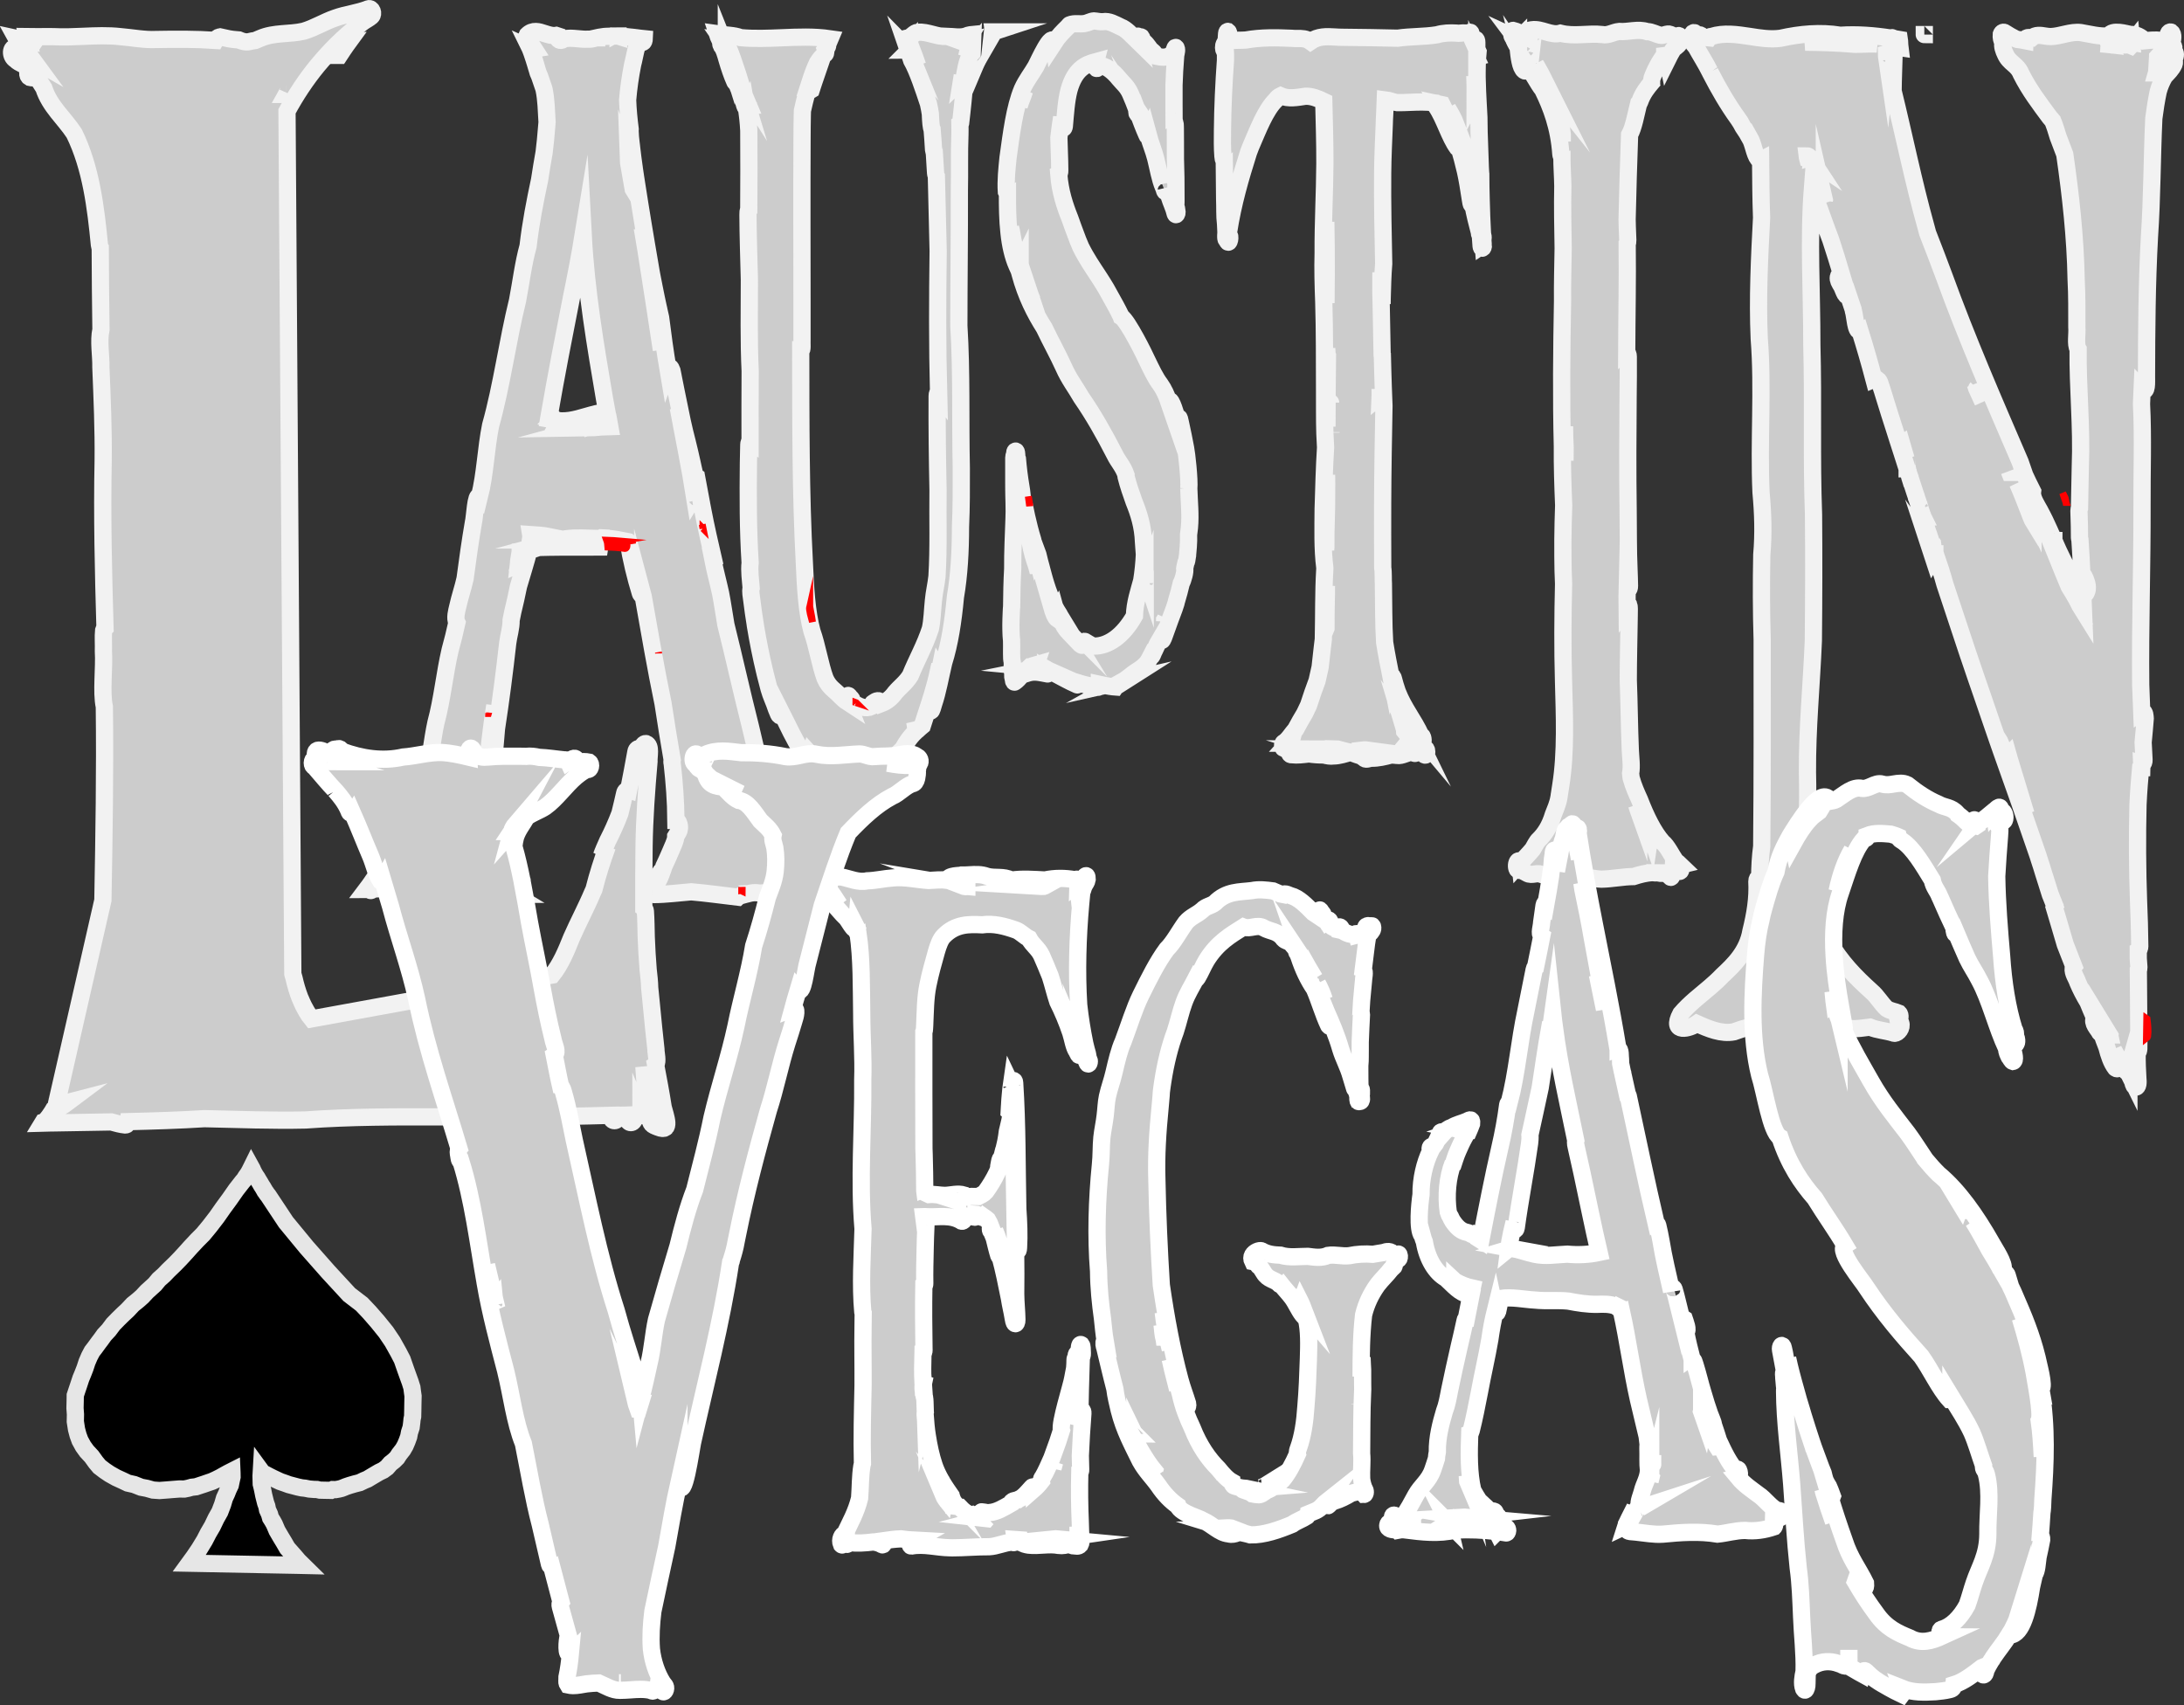 <?xml version="1.0" encoding="UTF-8"?>
<svg id="Layer_2" data-name="Layer 2" xmlns="http://www.w3.org/2000/svg" viewBox="0 0 633.6 494.81">
  <rect x="0" y="0" width="633.6" height="494.81" fill="#333333" stroke="none"/>
  <defs>
    <style>
      .cls-1 {
        stroke: #f2f2f2;
      }

      .cls-1, .cls-2 {
        fill: #ccc;
      }

      .cls-1, .cls-2, .cls-3, .cls-4 {
        stroke-miterlimit: 10;
      }

      .cls-1, .cls-2, .cls-4 {
        stroke-width: 5px;
      }

      .cls-2 {
        stroke: #fff;
      }

      .cls-3 {
        fill: #fff;
        stroke: red;
        stroke-width: 2px;
      }

      .cls-4 {
        stroke: #e6e6e6;
      }
    </style>
  </defs>
  <g id="Layer_1-2" data-name="Layer 1">
    <g>
      <path class="cls-1" d="M430.3,71.02c-.04-.5-.08-1.01-.12-1.51,.11-.31,.14-.84-.01-1.26-.03-.17-.06-.33-.09-.5-.2-3.21-.28-6.44-.38-9.67-.09-2.53-.1-5.07-.12-7.61-.01-.06-.02-.11-.03-.17-.1-1.16-.11-2.34-.16-3.5-.03-.89-.06-1.76-.09-2.63,0-.17-.01-.36-.02-.53h0c-.06-1.76-.12-3.51-.18-5.28-.03-.91-.03-1.84-.04-2.76,0-.5-.01-.99-.02-1.49-.05-.94-.1-1.88-.15-2.84-.03-.49-.05-.97-.08-1.47-.06-1.09-.11-2.18-.16-3.27-.06-1.39-.11-2.76-.13-4.14,0-.47,0-.93,0-1.39,0-1.4,.04-2.76,.13-4.13,.04-.63,.09-1.24,.15-1.86-.12-.26-.24-.53-.36-.79,0-.66,0-1.33,0-1.98,0-.43-.14-.83-.34-.83-.18,0-.29,.3-.33,.66-.09-.21-.23-.33-.43-.26-.01,0-.03,0-.04,.01-.05-.11-.1-.23-.15-.34-.11-.33-.3-.86-.32-1.36-.02-1.01-.62-1.03-.67-.09-.72-.57-1.5-.5-2.28-.43-.47,.04-.93,.09-1.37,0-1.88-.1-3.75-.06-5.61,.49-3.79,.61-7.61,.44-11.41,.99-5.33-.14-10.67-.2-16-.26-.76,0-1.51-.04-2.27-.09-2.38-.14-4.76-.27-7.06,1.31-1.23-.89-2.55-.89-3.86-.87-.54,0-1.08,0-1.61-.06-4.44-.19-8.86-.29-13.29,.51-1.47,.1-2.93,.01-4.4,.19-.16,.03-.33,.04-.52,.06,0-.97,.21-2.41-.26-2.76-.17-.04-.34,.23-.37,.61-.04,.79-.1,1.6-.16,2.4-.28,.19-.53,.51-.68,1.11-.16,.77,.08,1.67,.43,1.81,.02,0,.03,.01,.05,.01,.01,.2,.02,.39,.03,.59,0,0,0,.01,0,.01-.02,.61-.02,1.24,0,1.86-.48,6.75-.81,13.54-.87,20.39-.02,2.48-.07,5,.13,7.45,.03,.51,.12,1.09,.36,1.26,.01,.01,.02,.01,.03,.01,.03,3.71,.07,7.44,.11,11.12,.11,2.41-.04,4.9,.26,7.23,.05,.79,.07,1.64,.12,2.46-.04,.59-.1,1.17-.03,1.74,.05,.36,.2,.51,.33,.47,.01,.07,.04,.16,.06,.23,.57,1.54,1.16-1.67,.4-1.81-.02-.16-.03-.3-.04-.46,0-.07,.01-.16,.03-.23,1.3-8.42,3.52-15.94,5.8-23.15,.2-.54,.4-1.06,.6-1.58,2.22-5.14,4.32-10.7,7.29-13.61,.45-.63,.91-1.01,1.39-1.24,2.37,1.01,4.79,.49,7.22,.14,1.79-.07,3.57,.61,5.33,1.47,.14,6,.34,12.02,.32,18.05-.05,8.58-.55,17.21-.5,25.85-.14,4.83,0,9.64,.18,14.45,.25,8.38,.2,16.84,.23,25.25,.03,4.27-.04,8.48,.09,12.75,.06,1.36,.13,2.71,.2,4.08-.37,5.91-.52,11.92-.7,17.85-.04,5.65-.22,11.58,.48,17.04,0,.2-.01,.39-.01,.59-.4,6.65-.26,13.45-.42,20.16-.1,.77-.19,1.54-.28,2.3-.22,1.94-.43,3.88-.65,5.81-.28,1.33-.58,2.63-.88,3.94-.86,2.3-1.69,4.65-2.47,7.1-.38,.79-.77,1.57-1.13,2.38-.89,1.51-1.79,3.01-2.63,4.64-1.14,1.27-2.22,3.17-3.48,3.86-.17,.07-.3,.43-.3,.81s.13,.77,.3,.83c.51,.1,1.03,.1,1.54,.11,0,1.17,.2,1.83,.79,1.74,1.67,.2,3.34-.04,5.02-.23,1.38,.21,2.76,.3,4.15,.3h.18c.95,.26,1.9,.43,2.86,.29,1.62-.03,3.22-.56,4.83-1.04,1.3,.47,2.6,.97,3.91,1.27,.02,.16,.07,.33,.14,.5,.62,.49,1.41-.11,2.11-.07,1.9,.01,3.78-.43,5.65-.94,.57,.01,1.15,.06,1.72,.13,1.47,.23,2.86-.87,4.33-.9,.13-.03,.28,.06,.45,.16,.36,.19,.73,.39,.82-.54,0-.4-.08-.66-.2-.83,.28,0,.56-.03,.82-.1,.52,.73,1.06,1.4,1.61,1.91,.33,.46,.8,.17,.79-.81,0-.59-.29-1.06-.52-.7-.33-.31-.64-.66-.95-1.06,.11-.17,.18-.41,.18-.71,.5-.27,.15-2.43-.35-2.1-2.16-4.78-4.92-7.75-6.9-12.87-.42-1.17-.84-2.63-1.19-3.98-.06-.26-.18-.4-.3-.4-.11,0-.21,.11-.28,.36-.66-3.36-1.36-6.75-1.9-10.22-.35-5.58-.25-11.39-.36-17.05-.09-.86,.03-3.43-.2-4.6,0-.13,0-.26,0-.39-.04-6.11-.03-12.24-.02-18.36,.03-9.42,.21-18.86,.38-28.29-.07-1.83-.14-3.64-.21-5.47-.06-1.53-.1-3.06-.14-4.58-.04-1.33-.08-2.67-.1-4v.21c0-.47-.02-.94-.03-1.43-.01,.33-.03,.66-.04,.97-.12-5.05-.17-10.11-.29-15.16-.05-2.26-.14-4.5-.11-6.75h.03c.08,0,.14-.06,.2-.16,.03,2.28,.09,4.57,.15,6.88,0-.5,.01-.99,.02-1.49,0-.61,.03-1.21,.05-1.83,.04-1.17,.08-2.36,.11-3.54,.06-1.63,.15-3.26,.28-4.85-.18-8.74-.37-17.46-.3-26.2,.04-4.78,.28-9.58,.47-14.36,0-1.23,.23-4.27,.31-7.01,1.15,.13,2.28,.69,3.43,.83,1.25,.01,2.49-.03,3.74-.09,2.3-.09,4.61-.19,6.91,.13,.25,.43,.5,.83,.75,1.19,2.25,3.27,3.76,8.72,6.05,11.84,.05,.04,.1,.07,.14,.07,.14,0,.24-.17,.3-.41,.71,2.33,1.35,4.77,1.93,7.27,.53,2.38,.92,4.9,1.31,7.41,.16,.8,.29,3,.86,2.18,.48,2.78,1.16,5.33,1.82,7.88,0,.36,.09,.81,.26,.97,.02,.1,.04,.2,.07,.3,.06,.97,.13,1.94,.21,2.91,.04,.41,.17,.59,.31,.59,.21,0,.42-.43,.35-1.03Zm-2.36-46.44c.04,1.24,.08,2.48,.12,3.73-.05,.01-.1,.04-.14,.11,0-1.29,.01-2.56,.03-3.84Zm-5.47,11.74c-.14-.19-.34-.13-.43,.2-.65-1.74-1.33-3.44-2.05-5.04,.89,1.44,1.76,2.97,2.48,4.84Zm6.03-19.78s-.04,.01-.06,.04c0-.07,0-.13,0-.2,.02,.04,.04,.1,.06,.16Zm-42.2,200.87c-.79,0-1.57,.01-2.36,.03h-.01c-.2-.06-.39-.1-.58-.16,.96,0,1.91,.01,2.87,.04,.03,.03,.06,.06,.08,.09Zm-.16-91.87c0-.06,0-.1,0-.16t0,0v.16Zm-.12-8.72h0s0-.01,0,0h0Zm-1.04-14.14c.01,.2,.06,.4,.13,.53-.08,6.87-.14,13.72-.14,20.59-.07-7.57-.04-15.14-.08-22.72,.03,.53,.06,1.07,.09,1.6Zm-.31,74.51c0-2.38,.06-4.78,.14-7.17,.01,1.47,0,2.96-.06,4.44-.05,2.5-.07,5-.07,7.5-.03,.04-.06,.09-.08,.14,.01-1.64,.03-3.28,.08-4.91Zm15.72-62.23v-.97c0-.39,0-.76,0-1.14,0,.13,.01,.26,.02,.39,.01,.09,.03,.16,.04,.23-.03,.5-.05,1-.07,1.5Zm-15.88-41.1c-.01-3.17,.04-6.33,.12-9.47,.08,5,.16,10.01,.12,15.01-.01,2.84-.05,5.7-.06,8.55-.14-4.7-.31-9.38-.18-14.09Zm.11,69.88c.08-1.96,.15-3.94,.23-5.93,.04,1.7,.04,3.41,.01,5.13,.08,5.28-.29,10.54-.22,15.82-.02,.27-.04,.54-.06,.81-.26-5.23-.08-10.6,.04-15.84Zm-10.29,71.7c-.02,.07-.04,.14-.05,.2h-.12c.06-.06,.11-.13,.17-.2Zm13.97,2.17c-.32,.07-.64,.11-.96,.14,0-.16-.01-.29-.03-.41,.3,.01,.59,.01,.89,.01,.22,.03,.43,.07,.65,.13-.18,.06-.36,.09-.55,.13Zm6.32,.06c.72-.1,1.45-.13,2.18-.03-.13,.04-.29,.13-.46,.27-.38,.03-.76,.01-1.13,0-.2-.09-.39-.17-.59-.24Zm13.91-2.28h0s.06-.01,.08-.01c.3-.09,.38-1.01,.19-1.47-.4-.67-.86-1.17-1.3-1.73-.04-.71-.33-1.44-.52-2.08,.23,.31,.45,.64,.68,.99,.46,.87,1.01,1.84,1.4,2.17,.09,.14,.19,.3,.28,.46,.36,.59,.72,1.2,1.09,1.78-.64,.04-1.28-.06-1.91-.1Zm1.46-4.06c-.47-.56-.95-1.07-1.39-1.73-.43-.87-.9-1.7-1.29-2.67,.89,1.49,1.86,2.7,2.68,4.4Zm11.01-173.66s0-.01,0-.01c0,0,0-.01,0-.01-1.11-2.74-2.32-5.31-3.64-7.54,.34,.07,.68,.16,1.01,.24,1.62,3.08,3.06,6.64,4.31,10.51-.75-1.24-1.2-2.18-1.67-3.18Z"/>
      <path class="cls-1" d="M237.16,257.93c-.03-.07-.06-.1-.09-.15-.33-.51-.67-1-.98-1.54-.09-.15-.17-.31-.26-.46-.33-.59-.68-1.19-1.01-1.78-.61-1.07-1.21-2.14-1.82-3.21-.27-.47-.54-.92-.8-1.39-1.01-1.88-2.02-3.78-3.03-5.65-.02-.03-.04-.05-.05-.08-.31-.39-.59-.85-.83-1.34,.06,.05,.13,.08,.19,.12-.43-.81-.84-1.63-1.26-2.46-.05-.08-.08-.17-.13-.25-.05-.1-.09-.19-.14-.29-.26-.54-.52-1.09-.78-1.63-.04-.08-.07-.15-.11-.24-.27-.58-.53-1.17-.8-1.78-.3-.32-.61-.7-.95-.46-.08,.05-.14,.14-.18,.24-.56-1.7-1.09-3.44-1.57-5.21,.13-.92-.49-2.12-.69-2.93-.09-.27-.18-.53-.28-.78-.24-.95-.45-1.92-.67-2.88-.12-.32-.33-.54-.52-.47-.1-.27-.19-.54-.28-.83-.12-.34-.23-.7-.33-1.03,.13-.25,.19-.59,.14-.95-.66-3.29-1.49-6.46-2.22-9.68-2.5-9.82-4.7-19.86-7.16-29.71,0-.02,0-.03,0-.05-.52-2.95-.92-5.99-1.5-8.9-.71-3.29-1.59-6.43-2.24-9.74,.07,.02,.14,0,.19-.03-.54-2.31-1.07-4.63-1.58-6.97-.57-2.51-1.08-5.07-1.58-7.63,0-.02,0-.02,0-.03-.12-.59-.24-1.15-.34-1.73t0-.03s-.02-.08-.03-.12t0-.03h0v-.02s0-.02,0-.02c-.47-2.48-.94-4.97-1.4-7.45-.25-.17-.48-.53-.6-1-.25-.98-.45-2.02-.68-3.02-.24-1.1-.5-2.19-.74-3.27-.44-1.9-.93-3.78-1.4-5.66-.52-2.07-.94-4.22-1.38-6.36-.37-1.78-.73-3.58-1.1-5.36-.31-1.54-.62-3.05-.92-4.6t0-.03c-.11-.53-.21-1.05-.32-1.58-.29-.85-.77-1.42-1.14-.39-.83-4.9-1.51-9.89-2.14-14.91-.21-.86-.41-1.75-.6-2.65-.23-1.05-.45-2.12-.68-3.19-.2-.95-.39-1.9-.58-2.87-.24-1.2-.48-2.41-.71-3.61-.08-.44-.16-.88-.24-1.32-.08-.47-.15-.95-.24-1.42-.36-2.1-.72-4.21-1.08-6.31-.26-1.58-.52-3.15-.79-4.73-.1-.56-.19-1.14-.28-1.7-.03-.15-.05-.32-.08-.47,0-.08-.03-.19-.04-.27-.25-1.56-.51-3.12-.76-4.68-.28-1.75-.56-3.51-.83-5.26-.12-.71-.23-1.41-.33-2.12-.14-.93-.28-1.88-.42-2.83,0-.03,0-.07,0-.1,0-.03,0-.05-.02-.08-.13-.92-.25-1.87-.38-2.78-.14-.98-.24-1.98-.36-2.98-.02-.17-.04-.32-.05-.49-.04-.27-.06-.54-.1-.8-.14-1.17-.27-2.36-.29-3.54,0-.19,0-.37,.02-.54-.35-2.76-.63-5.58-.73-8.41,0-.02,0-.02,0-.02,.29-3.49,.79-6.94,1.46-10.31,.68-2.39,.9-5.78,2.37-6.92h.05c.18,.58,.61,.71,.83,.14,.08-.2,.1-.44,.11-.68-.84-.08-1.66-.22-2.5-.32-.08-.02-.17-.02-.25-.03-.08,0-.17-.02-.25-.03h-.05c-.24-.03-.48-.05-.72-.08-.08,0-.17-.02-.25-.02-.42-.05-.83-.08-1.25-.14-.11-.02-.23-.03-.33-.03-.37-.03-.74-.08-1.1-.1-.08-.02-.16-.02-.24-.02-.15-.02-.31-.03-.46-.03v.02c-.06-.02-.13-.02-.2,0v-.02h-.21c-1.05,.02-2.09,.05-3.12,.1-.24,.02-.48,.03-.72,.05-.48,.05-.96,.14-1.44,.22-.24,.05-.48,.1-.71,.15v.02h-.05s-.02,0-.04,.02h0c-.61,.15-1.2,.32-1.82,.36-.48,.03-.96,.03-1.45,.02-.19,0-.39,0-.58-.02-1.24-.07-2.47-.25-3.71-.27-.67,0-1.34,.07-2.02,.2-.16,.24-.37,.39-.59,.42h-.2c-.12,0-.24-.02-.36-.07-.32-.17-.58-.51-.71-1.07-.03-.08-.05-.17-.05-.25-.06-.02-.13-.03-.19-.05-1.09,.19-2.21-.19-3.31-.54-1.74-.58-3.45-1.15-5.04,.42-.22,.44-.27,.81-.22,1.12,.04,.08,.07,.19,.11,.29,.03,.07,.05,.14,.08,.22,.29,.46,.81,.75,1.13,1.02,.29,.41,.56,.83,.84,1.27-.24,.03-.48,.08-.71,.14-.14-.17-.31-.29-.47-.36,.04,.08,.06,.17,.1,.25,.02,.05,.05,.12,.06,.17,.05,.12,.08,.22,.13,.34,.11,.29,.22,.58,.32,.86,.18,.53,.36,1.07,.53,1.59,0,.03,.02,.05,.03,.08,.05,.14,.09,.27,.14,.42,0,.03,.03,.08,.04,.14,.09,.25,.17,.51,.24,.78,.15,.49,.3,.98,.44,1.49,0,.03,.02,.05,.03,.08,0,.03,.03,.08,.04,.12,.08,.31,.17,.59,.26,.9,.16,.36,.32,.71,.46,1.09,.42,1.19,.8,2.37,1.21,3.53,.02,.05,.04,.12,.05,.17,.66,3.04,.68,6.33,.89,9.58v.02c-.04,.53-.08,1.07-.14,1.61-.17,2.39-.43,4.77-.71,7.12-.46,2.66-.93,5.29-1.32,7.99-1.34,6.29-2.58,12.62-3.34,19.25-1.4,5.04-2.04,10.52-3.06,15.81-2.92,11.82-4.56,24.63-7.81,36.19-1.37,6.75-1.56,14.09-3.23,20.71-1.12-1.15-1.37,6.07-1.76,7.46-.93,5.39-1.69,10.84-2.42,16.32-.61,2.73-1.52,5.31-2.12,8.06-.33,1.41-.9,3.34-.25,4.68-.61,2.73-1.25,5.43-1.98,8.02-1.59,6.83-2.28,14.31-4.1,20.98-1.09,4.99-1.51,10.4-2.88,15.2-.28,1.61-1.27,5.04-1.82,8.09-.51,1.09-1.03,2.15-1.57,3.19,.08,.15,.15,.32,.21,.53,0,.02,.02,.03,.02,.05,.02,.07,.04,.15,.05,.24,.06,.31,.08,.64,.04,.98-.04,.37-.08,.7-.16,1.05,0,.03-.02,.08-.03,.12-.05,.2-.13,.39-.21,.56-.13,.41-.25,.8-.44,1.12-.15,.27-.31,.53-.47,.76-.22,.32-.43,.68-.65,.98-.47,.64-.94,1.29-1.43,1.88-.46,.54-.91,1.1-1.38,1.59-.34,.37-.7,.73-1.03,1.1-.17,.19-.34,.37-.52,.54-.38,.36-.76,.7-1.14,1.05-.7,.9-1.39,1.81-2.07,2.76-.96,1.37-1.93,2.75-2.88,4.12-.12,.17-.23,.34-.34,.51-.24,.34-.47,.68-.71,1-.25,.34-.5,.7-.75,1.03,.3,0,.6-.02,.89-.03,.1,.24,.23,.32,.36,.32,.18,0,.37-.17,.56-.39,.13-.02,.26-.02,.39-.03,1.25-.12,2.5-.24,3.76-.05,2.47,.68,5,.56,7.52,.44,1.21-.07,2.43-.12,3.64-.08,8.48-.12,16.94,.42,25.41,1.2h.03c-.37-.22-.73-.47-1.09-.73-.52-.39-1.02-.88-1.48-1.46-.49-.05-.97-.1-1.46-.14l.03-1.19c.13,0,.25-.07,.36-.24-.61-1.03-1.16-2.2-1.65-3.46-.54-1.39-1.03-2.87-1.48-4.38-.14-.46-.27-.9-.4-1.36-.06-.22-.12-.46-.18-.68-.05-.2-.11-.41-.16-.63-.1-.37-.2-.75-.28-1.14,0-.03-.02-.07-.03-.1-.09-.39-.18-.8-.26-1.2-.1-.44-.19-.9-.27-1.36-.03-.15-.05-.29-.07-.44-.04-.14-.05-.29-.07-.42-.03-.12-.05-.24-.06-.36,0-.05-.02-.12-.02-.17-.05-.29-.09-.59-.12-.88-.05-.42-.09-.83-.13-1.26-.08-1.12-.15-2.37,0-3.51,.03-.24,.06-.46,.12-.68,0-.05,.02-.12,.04-.17,.04-.17,.09-.32,.14-.47,0-.02,0-.03,.02-.05,.05-.1,.08-.19,.14-.27,.02-.05,.05-.1,.07-.14,.05-.08,.11-.15,.16-.22,.15-1.53,.58-3.17,1.45-3.46,0-.02,.02-.02,.03-.02,.79-5.75,1.35-11.63,1.82-17.5,1.26-8.16,2.32-16.43,3.25-24.76,.26-2.19,1.04-4.44,.99-6.7,.16-.83,.33-1.65,.5-2.48,0-.07,.03-.14,.05-.2,.46-1.92,1.12-4.68,1.6-7.17,.84-2.93,2.19-7.12,3.01-10.41,.95-.19,1.89-.46,2.83-.83,4.11-.12,8.25-.12,12.37-.12,1.17,.02,2.34,0,3.51,0,.61,0,1.23-.02,1.84-.02,.1-.63,.2-1.27,.36-1.87,.02-.03,.03-.07,.04-.1-2.11-.03-4.22-.02-6.34,0-2,.03-4.01,.03-6,.02,2.95-.8,5.93-.7,8.92-.59,1.22,.03,2.45,.08,3.67,.07,.05-.07,.09-.12,.14-.17l.99,.05s.05,.05,.06,.07h0c2.14,.08,4.27,.56,6.39,.98,0,0,.02,.02,.03,.02,.86,5.24,2.07,10.23,3.53,14.98,.09,.29,.26,.47,.43,.47,.09,0,.17-.05,.24-.14v-.02c.05,.19,.11,.39,.16,.59,1.84,10.38,3.62,20.81,5.74,31,.84,5.5,1.72,10.97,2.66,16.42-.1,.31-.11,.71,0,1.02,.61,5.38,1.04,11.01,1.08,16.54,.27,0,.54,.2,.74,.58,.08,.15,.14,.34,.19,.53,.04,.14,.06,.27,.08,.41v.03c.02,.14,.03,.29,.03,.42,0,.17,0,.34-.04,.51-.04,.32-.13,.63-.26,.86-.26,.46-.53,.9-.8,1.32,0,.29-.02,.56-.09,.81-.05,.2-.12,.41-.19,.61-.09,.25-.19,.51-.28,.75-.02,.03-.04,.08-.05,.12-.06,.17-.14,.32-.2,.47-.18,.44-.37,.88-.56,1.32-.32,.73-.63,1.48-.96,2.2-.1,.22-.19,.42-.29,.64-.26,.59-.54,1.19-.82,1.78-.08,.25-.16,.51-.24,.76-.16,.51-.36,1-.54,1.49-.14,.41-.31,.78-.47,1.14-.2,.42-.39,.81-.64,1.09-.03,.03-.06,.07-.1,.1-.18,.17-.37,.25-.56,.25-.13,0-.24-.05-.35-.14-.02-.02-.05-.03-.06-.05l-.02,.03c-.16,.24-.34,.51-.54,.75,0,0,0,.02,0,.02-.11,.14-.22,.27-.33,.39,.04,.08,.08,.19,.13,.27-.3,1.05-.27,1.95,.83,2.05,3.62-.02,7.23-.51,10.83-.8,4.52,.39,9.05,1.03,13.57,1.56,.19-.17,.41-.27,.61-.36,.43-.15,.87-.25,1.3-.37,.18-.03,.36-.08,.54-.14,.68-.19,1.37-.37,2.05-.42,.15-.02,.3-.02,.45-.02,.21,0,.41,.02,.61,.03,.21,.02,.42,.05,.61,.08h.04c.19,.03,.39,.07,.58,.1-.03-.05-.06-.1-.11-.14,2.7-.15,5.43-.19,8.12-.44,1.15,.54,2.34,1.07,3.54,.78,.79-.22,1.46-.7,2.29-.78,.27-.03,.53-.39,.55-.93,.04-.02,.08-.03,.12-.03,.44,.53,.89,1.05,1.32,1.59,.19,.39,.4,.54,.59,.54,.33,0,.59-.49,.55-1.09-.18-.25-.35-.54-.53-.81ZM160.5,121.76c0-.22-.04-.42-.1-.61-.13-.32-.35-.44-.55-.32-.15-.1-.33-.24-.49-.39,1.99-11.47,4.2-22.79,6.42-34.09,1.23-6,2.41-12.02,3.41-18.16,.86,16.26,3.55,32.04,6.19,47.56,.24,1.26,.48,2.53,.71,3.8-2.03,.1-4.04,.7-6.05,1.27-3.16,.92-6.32,1.83-9.55,.95Zm-1.75,2.27c.05-.29,.09-.58,.14-.86,.47,.25,.97,.36,1.41,.53-.45,.15-1.13-.12-1.56,.34Zm13.41,.05c-1.73,.19-3.04,.36-3.26,.36,2.6-.71,5.2-1.32,7.81-1.68,.06,.34,.13,.66,.19,1-1.61,.03-3.32,.19-4.74,.32Zm11.75-69.04c-.08-.14-.16-.25-.25-.36-.45-2.49-.86-5-1.3-7.5-.02-.29-.04-.59-.05-.9,.02,.05,.04,.12,.05,.17,.48,2.88,1.02,5.73,1.56,8.58Zm17.16,83.24c.4,2.15,.8,4.31,1.21,6.46-.17-.44-.4-.68-.71-.24-1.39-8.85-3.19-17.45-4.79-26.19,1.28,6.77,2.79,13.36,4.29,19.96Zm-11.95-56.93c.81,6.73,1.74,13.42,2.75,20.05-.03-.15-.05-.29-.08-.44,0-.05-.02-.1-.02-.15-1.45-9.43-2.85-18.84-4.36-28.22-.2-1.19-.4-2.37-.6-3.58h.02s.05,0,.08-.02c.38,2.27,.72,4.55,1.04,6.85,.33,1.88,.74,3.7,1.17,5.51Zm-47.44,137.97c.5-4.82,1.11-9.84,1.86-14.6-.44,4.95-1.09,9.8-1.86,14.6Zm8.92-55.32c-.06-.03-.13-.03-.21,0,.04-.34,.07-.7,.07-1.03,0-.02,0-.05,0-.07v-.07c.15-.9,.3-1.8,.44-2.7,0-.03,.02-.08,.02-.14h0c.27-.03,.54-.05,.81-.1-.4,1.36-.79,2.71-1.16,4.1Zm3.26-7.02c.13-.8,.17-1.44,.1-1.87,1.79,.12,3.58,.2,5.36,.56-1.8,.83-3.63,1.17-5.46,1.31Z"/>
      <path class="cls-3" d="M141.74,207.02c0-.05,.02-.12,.03-.17,0,.05,0,.12-.02,.17h0Z"/>
      <path class="cls-1" d="M181.54,41.95v0s0,0,0,0Z"/>
      <path class="cls-3" d="M183.46,157.39c.02,.12,.05,.25,.06,.37-.03-.12-.05-.24-.07-.37h0Z"/>
      <path class="cls-3" d="M191.06,189.53v.08c0-.1-.03-.2-.04-.31,.02,.07,.03,.15,.04,.22Z"/>
      <path class="cls-3" d="M225.04,237.8c0,.05,0,.08,0,.1-.05-.03-.12-.1-.17-.15-.03-.07-.05-.14-.06-.2,.07,.08,.15,.17,.24,.25Z"/>
      <path class="cls-3" d="M203.95,153.34s0,.02,0,.02c-.07-.41-.14-.8-.23-1.2,.08,.39,.16,.8,.24,1.19Z"/>
      <path class="cls-3" d="M215.19,258.36s.06-.02,.09-.02h.03c0,.07-.02,.12-.02,.19-.04-.02-.07-.02-.11-.02,0-.05,0-.1,0-.15Z"/>
      <path class="cls-3" d="M180.09,156.99c-1.36-.12-2.71-.19-4.07-.24,.21,.56,.29,1.27,.34,1.97,1.52,.05,3.05,.15,4.57,.37,.1,.02,.22,.05,.34,.05,.3,0,.61-.17,.63-.83,0-1.73-1.17-1.03-1.82-1.32Z"/>
      <path class="cls-1" d="M288.21,9.26c-.09,.03-.19,.04-.29,.07-.01,.09-.02,.17-.03,.26-.02,.17-.03,.35-.05,.54,.11-.19,.21-.38,.32-.55,.02-.03,.03-.06,.05-.09,0-.07,0-.16-.01-.23Z"/>
      <path class="cls-1" d="M274.53,10.55c-1.35,.1-2.68-.25-4.02-.6-1.41-.36-2.81-.73-4.23-.58-.98,0-1.81,1.38-2.78,1.6-.12,.06-.24,.1-.36,.13,.03,.07,.07,.16,.1,.25,.16,.39,.31,.81,.47,1.22,.03-.01,.07-.03,.1-.06,0,.03,.02,.03,.02,.04,.03,.07,.06,.16,.09,.25-.1,.01-.2,.04-.3,.09-.26,.33-.23,1.05-.08,1.42-.08-.1-.16-.17-.24-.25,.36,1.05,.71,2.08,1.07,3.12,.04,.12,.08,.23,.12,.36,1.72,3.02,3.49,8.44,4.82,12.43,.03,.15,.07,.28,.1,.42,.19,.84,.35,1.71,.49,2.63,.09,2.27,.24,4.14,.52,4.52,.18,1.97,.29,4.01,.42,6,.03,.36,.12,.55,.21,.61,.11,1.7,.21,3.4,.31,5.1,.03,.6,.05,1.25,.22,1.71,.02,.07,.04,.13,.07,.17,.19,7.23,.37,14.46,.52,21.71-.18,13.74-.24,27.47,.12,41.2-.19-.26-.42,.23-.41,.77-.05,9.13,.06,18.25,.25,27.37-.11,8.34,.21,16.8-.3,25.05-.25,2.41-.82,4.62-1.04,7.09-.29,2.72-.33,5.69-.89,8.15-1.65,5.01-3.94,8.95-5.81,13.56-1.35,2.16-2.94,3.21-4.38,4.91-1.22,1.7-2.57,2.66-3.93,3.18-.62-1.29-1.61-.78-2.33-.26-.23,.06-.49,.38-.44,1.1-1.94,.9-3.92,.1-5.8-1.35,.03-.65-.19-.93-.4-1.05-.31-.28-.64-1.09-.97-.64-.04,.1-.08,.2-.1,.3-.11-.07-.21-.16-.32-.25,.1,.1,.21,.19,.32,.26-.15,.55-.11,1.05,.06,1.48-.74-.48-1.46-1.21-2.17-1.89-1.43-1.58-3.05-2.25-4.26-4.97-1.48-4.05-2.31-9.54-3.8-13.66-1.53-5.63-1.93-12.95-2.21-19.69-1.1-20.48-1.03-41.14-1.06-61.77,.59,.06,.3-2.11,.37-3.14,0-3.72,0-7.44,0-11.15-.01-15.76-.07-31.54,.01-47.31,.03-2.19,0-4.4,.07-6.58,0-.36,.02-.87,.04-1.44,.38-1.73,.8-3.43,1.25-5.08,.42-.46,.87-.74,1.32-1,.12-.38,.25-.74,.37-1.12h0c.12-.38,.25-.74,.37-1.12,.02-.03,.02-.06,.03-.09,.12-.35,.23-.71,.35-1.06-.27,.2-.55,.41-.83,.6-.12,.12-.33,.22-.57,.32,.62-1.93,1.31-3.73,2.05-5.3,.7-1.13,1.44-2.02,2.23-2.56,.26-.17,.27-1.06,.12-1.45,.16-.22,.33-.42,.49-.61,.14-.15,.2-.49,.18-.83,.22-.52,.44-1.05,.66-1.57-4.68-.68-9.36-.48-14.05-.28-3.96,.16-7.91,.33-11.86-.03-2.08-.8-4.17-.64-6.27-1.07-.14,0-.31-.01-.51-.04,.1,.3,.21,.61,.31,.9,.12,.28,.24,.57,.37,.84,.12,.01,.23,.03,.35,.04-.14,.42-.1,1.29,.1,1.66,.71,.73,1.2,2.41,1.64,3.99,.69,2.37,1.44,4.6,2.31,6.52,.1,.25,.26,.25,.37,.03,.82,2.32,1.83,4.2,2.49,6.9,.09,.35,.27,.45,.41,.2,.38,2.22,.64,4.56,.76,7,.05,7.65,.04,15.29-.01,22.94-.21,.22-.24,.9-.23,1.42,.03,6.3,.25,12.58,.41,18.86-.01,8.83-.19,17.83,.23,26.55-.05,6.84-.03,13.69-.03,20.53-.2-.13-.36,.32-.37,.83-.02,1.77-.08,3.51-.11,5.3-.1,9.67-.12,19.4,.5,28.96-.29,2.41,.12,4.97,.3,7.35-.29,1.03,.07,2.37,.17,3.44,.3,2.47,.65,4.88,1.03,7.23,0,.01,0,.03,0,.03,.02,.12,.04,.23,.05,.35,.75,4.52,1.63,8.86,2.62,13.01,.01,.03,.01,.04,.02,.07,.02,.12,.05,.22,.08,.33,.01,.04,.02,.09,.03,.13,.02,.09,.04,.16,.05,.23,.36,1.48,.74,2.95,1.13,4.39,.6,2.18,1.45,3.73,2.11,5.79,.34,.7,.85,2.69,1.31,1.83,.1-.28,.1-.7,.05-1.05,1.25,2.45,7.31,16.29,8.48,12.39,2.2,2.41,4.55,4.25,6.95,4.01,.49-.07,.97,.22,1.46,.52,.43,.26,.87,.52,1.32,.52,.08,0,.16-.01,.25-.03,.54-.01,1.09-.01,1.63-.01,1.77,.01,3.54,.01,5.29-.45-.01,.55-.03,1.22,.19,1.5,.08,.04,.16,.06,.24,.06,.58,0,1.16-.81,1.72-1.12,.96-.76,1.98-.86,2.92-1.87,1.57-1.58,3.16-2.9,4.73-4.49,.1-.15,.21-.29,.32-.42,.32-.6,.65-1.13,.98-1.64,.83-1.25,1.72-2.31,2.62-3.12,.03-.03,.07-.06,.1-.09,0-.15,0-.29-.02-.42l.66-.15c.16-.15,.33-.29,.49-.44,.22-.19,.45-.38,.68-.57,.35-1.06,.69-2.15,1.04-3.25,1.31-3.96,2.63-8,3.63-12.63,.12-.01,.2-.17,.25-.39l.1,.16c-.79,3.56-1.57,7.14-2.66,10.18-.25,.16-.31,1.12-.11,1.52,.07,.09,.13,.13,.19,.13,.35,0,.59-1.37,.83-2.02,1.22-3.59,1.97-7.97,2.93-12.02,1.75-5.53,2.75-12.1,3.39-19.04,1.11-6.43,1.47-13.37,1.48-20.4,.25-5.65,.25-11.37,.23-17.06-.3-13.75,.14-27.65-.71-41.26,0-13.05,.19-26.17,.15-39.25,.12-5.42-.06-10.83,.16-16.25,.03-.96,.02-1.92,0-2.88,.08-.04,.16-.19,.2-.38,.26-2,.44-4.1,.67-6.14,.1-.99,.19-1.97,.28-2.96,.15-.39,.32-.74,.48-1.1,.02-.06,.05-.12,.08-.19-.17,.2-.34,.41-.5,.61,.05-.55,.1-1.12,.15-1.67,.03-.41-.07-.86-.22-.96,.37-2.53,.83-5.34,1.71-6.98,.15-.36,.43-.62,.7-.93,0-.16,.01-.32,.02-.46,.02-.54,.03-1.07,.05-1.6-.69,.76-1.25,1.82-1.7,3.14,.36-1.35,.73-2.76,.7-4.39-.01-.09-.02-.16-.04-.22,.12-.04,.24-.09,.35-.15,.25,0,.49,0,.74-.01,.02-.58,.04-1.16,.06-1.76-.44,.04-.87,.12-1.31,.23-2.09,.93-4.25,.35-6.36,.29Zm4.51,12.33c-.04,.3-.1,.87-.19,1.61-.04-.04-.08-.04-.12-.01,.13-.84,.27-1.68,.43-2.51-.04,.3-.08,.61-.12,.91Zm-15.26-8.32c.05,0,.12-.06,.18-.17,.19-.04,.37-.07,.55-.09,.58,1.5,1.14,3.06,1.69,4.69-.73-1.8-1.52-3.38-2.42-4.43Zm-53.06-.45c-.3-.96-.67-1.83-1.09-2.43,.29,.04,.57,.09,.85,.13-.05,.49,.04,1.12,.27,1.12,.04,.04,.09,.07,.13,.15,1.24,2.35,2.17,5.72,3.21,8.65,.26,.74,.52,1.52,.76,2.32-.29-.46-.58-.91-.87-1.35-.1-.28-.19-.51-.24-.7-1-2.66-1.99-5.34-3.02-7.9Zm6.37,16.39c.03,.07,.05,.13,.08,.17,.01,.22,.01,.42,0,.58-.05-.33-.1-.65-.16-.97,.03,.07,.06,.15,.09,.22Zm35.46,192.71c0-.07,0-.13,0-.2,.03-.09,.05-.19,.06-.32,.87-.29,1.7-.87,2.55-1.31,.16-.15,.42-.16,.63-.3-1.08,.74-2.18,1.35-3.25,2.13ZM279.69,12.34c.26-.06,.52-.12,.79-.19-.2,.35-.49,.3-.79,.19Z"/>
      <path class="cls-3" d="M260.4,219.47c0,.38,.09,.71,.23,.81,.24-.71,.51-1.34,.79-1.93-.25,.09-.49,.16-.73,.26-.17,.01-.29,.42-.29,.86Z"/>
      <path class="cls-3" d="M248.32,203.83s-.02,.01-.02,.03c.03,.01,.07,.03,.1,.04-.03-.03-.05-.06-.08-.07Z"/>
      <path class="cls-3" d="M235.04,176.78c-.05-.2-.09-.42-.13-.64,0-.04-.02-.1-.02-.16-.23,1,.49,3.18,.82,4.5-.04-.28-.09-.55-.13-.83-.03-.23-.07-.45-.1-.67-.15-.74-.29-1.47-.43-2.21Z"/>
      <path class="cls-1" d="M479.25,24.72s0-.03,0-.03c0,.02,0,.03,0,.05,0,0,0-.02,.01-.02Z"/>
      <path class="cls-1" d="M487.54,251.01c-.45-.44-.92-.79-1.38-1.13-1.29-1.86-2.42-4.39-3.87-5.54-2.52-2.84-4.74-7.35-6.64-12.29-.88-1.94-1.78-3.92-2.44-6.32-.05-.44-.1-.88-.15-1.32,.4-2.09-.02-4.73-.1-6.94-.28-6.69-.32-13.49-.58-20.15,.01-5.88,.16-11.72,.25-17.6-.05-1.18,.36-5.52-.6-4.1-.02-1.66,0-3.29,.04-4.93,.07,.22,.17,.35,.29,.35,.21,0,.38-.47,.37-.98-.02-1.59-.08-3.16-.14-4.75-.26-5.74-.17-11.52-.25-17.29-.16-11.05-.1-22.12-.01-33.17,.04-3.8,.09-7.62,.05-11.42,0-.57-.22-1.11-.46-.95,.03-10.59,.27-21.2,.14-31.78,.13-.2,.2-.59,.18-.98-.04-1.32-.1-2.62-.15-3.92-.01-.71-.03-1.44-.05-2.16,.18-8.19,.43-16.36,.72-24.52,1.19-2.16,1.81-5.79,2.61-9,.13-.1,.24-.34,.33-.57,.93-2.6,2.2-4.09,3.44-5.61,0-.2,0-.39,.01-.59,.05-.52,.18-.88,.34-1.25,.15-.37,.31-.74,.47-1.1,.1-.24,.2-.46,.31-.69,.01-.03,.03-.05,.04-.07,.17-.35,.34-.69,.52-1.03,.03-.07,.07-.14,.1-.2,.31-.61,.66-1.13,1-1.66,.14-.24,.3-.47,.45-.69,.1-.14,.19-.27,.29-.37,.03-.02,.05-.05,.08-.07,.04-.03,.08-.07,.13-.08h0s.05-.02,.08-.02c0,0,0-.02,0-.02,.15-.02,.3,.08,.44,.27,.15,.22,.27,.54,.35,.93,.47-.95,.95-1.84,1.46-2.69,.63-.98,1.45-1.05,2.05-2.13,.13-.32,.13-.78,.13-1.2,0-1.2-.69-1.32-.74-.12-.03,.03-.08,.07-.11,.12-.05,.03-.1,.08-.15,.12-.01-.47-.16-.95-.37-.91-.49,.12-.97-.37-1.46-.52-.96-.39-1.92,.49-2.88,.27-1.25-.27-2.53-1.08-3.8-1.06-2.7-.9-5.43,.17-8.15-.05-1.63,.15-3.24,1.27-4.87,.9-4.06-.46-8.12,.64-12.18-.39-2.76,.78-5.47-1.42-8.25-1-.36,.08-.86-.1-1.07,.79-.16,.81,.04,1.33,.3,1.47,0,0,0,.02,0,.03-.09-.03-.17-.07-.26-.1t-.01-.02c-.27-.39-.49-.96-.8-1.17-.18-.08-.33,.22-.39,.62-1.08-.62-2.16-1.18-3.26-1.44-.49,.02-.48,1.84-.02,1.98,.42,1.08,.9,2.01,1.41,2.79,.02,.14,.05,.27,.1,.37,.25,2.47,.63,5.74,1.74,6.52,.9,.76,1.13-2.01,.21-1.87-.34-.29-.57-.86-.74-1.57,.53,.78,1.11,1.42,1.55,2.23,1.52,2.01,2.83,4.8,4.37,6.76,2.4,4.86,4.73,10.84,5.26,18.73,.03,.37,.16,.64,.3,.69-.01,2.85,.23,5.69,.27,8.56-.13,5.98,0,12.06,.1,18.05-.08,5.1-.23,10.2-.18,15.32-.26,14-.4,28.12-.05,42.14-.05,5.73,.14,11.42,.38,17.11-.11,3.29-.21,6.59-.23,9.9,0,.96-.05,8.28,.2,12.87t0,.03c-.23,9.34-.28,18.75-.02,28.1,.26,10.13,.75,20.67-.79,30.35-.14,.83-.27,1.67-.39,2.52,0,.03-.01,.07-.02,.1-.01,.15-.03,.29-.05,.42-.02,.17-.04,.34-.08,.49-.34,1.96-1.03,3.36-1.63,4.95-1.04,3.46-2.51,5.62-4.13,7.23-.7,.59-1.24,1.84-1.84,2.82-1.14,1.38-2.29,2.55-3.45,3.78-.09,.1-.18,.19-.27,.29-.11-1-.62-.78-.84-.15-.32,.83-.09,2.14,.38,2.16,.29,.15,.54,0,.79-.25,.55,.66,1.19,.79,1.77,1.17,.73,.42,1.46,.3,2.18,.2,.43-.07,.86-.12,1.31-.08,2.31,.76,4.67,.91,7.01,1.2,1.7,.46,3.33-.05,5.03-.12,2.01-.22,3.98,.42,6,.49,3.11-.05,6.23-.73,9.35-.76,1.85-.59,3.69-1.08,5.54-1.13,.47,.08,.94,.08,1.4,.05,.31,.03,.62,.07,.93,.14h.25c-.03-.05-.05-.12-.08-.17,.2,0,.39,.02,.6,.03,.45,.19,.9,.19,1.34,.1-.02,.17-.05,.32-.09,.47,.25,.15,.49,.34,.73,.61,.07,.1,.14,.14,.19,.14,.29,0,.47-.98,.29-1.57,.03-.02,.05-.02,.08-.03,.18-.07,.31-.44,.33-.86,.27,.14,.53,.25,.8,.35,.14,.05,.28,.03,.38-.22,.16,.12,.31,.25,.47,.37,.02,.03,.05,.05,.08,.08,.07,.1,.13,.14,.18,.14,.34,0,.53-1.33,.18-1.82Zm-12.12-15.55c-.21-.59-.42-1.2-.6-1.84,.11,.3,.22,.61,.32,.93,.09,.3,.18,.61,.28,.91Zm3.27,5.81c-.03,.1-.05,.24-.07,.39-.13-.37-.34-.74-.56-1.1-.15-.44-.32-.95-.51-1.5,.37,.76,.75,1.5,1.14,2.21ZM441.03,11.65s-.03,.02-.05,.03c0-.03-.02-.07-.03-.08,.03,.02,.05,.03,.08,.05Zm-.48-.25s-.08,.08-.1,.15c-.08-.12-.15-.22-.23-.32,.11,.05,.22,.12,.33,.17Zm3.34,6.65c-.21-.34-.43-.66-.65-.96,.14,.14,.28,.27,.42,.41,.04,.02,.08,.03,.11,.03,.06,0,.12-.03,.17-.08-.02,.17-.04,.37-.05,.61Zm2.69,3.24c-.18-.32-.63-1.47-1.1-2.53,.09,.14,.18,.24,.27,.34h0c.9,1.52,1.75,3.18,2.59,4.86-.62-.78-1.24-1.59-1.77-2.67Zm4.07,9.29c.12,.15,.25,.22,.37,.15,.22,.88,.44,1.76,.67,2.58,.08,.07,.16,.1,.23,.1,.24,0,.31-.46,.29-1.13,.23,1.32,.44,2.63,.64,3.97,.15,.9,.27,1.81,.38,2.72v.22c0,.62,0,1.25,0,1.87-.49-3.94-1.47-7.43-2.57-10.49Zm3.26,95.59c.03,1.25,.08,2.5,.15,3.73,0,1.25-.02,2.5-.04,3.75-.05-2.48-.09-4.98-.11-7.48Z"/>
      <path class="cls-1" d="M630.86,16.89c.47-1.11,.2-1.93-.33-2.19,.12-.24,.16-.56,.13-.95-.08-.46-.36-.88-.7-.86,.39-1.41,.7-2.92-.12-3.58-.27-.12-.59,.04-.74,.4-.31,.89-.59,1.79-.87,2.68-.46-.28-.92-.58-1.41-.68-1.53-.18-3.05-.05-4.59,.11-1.23-1.22-2.58-1.89-4.07-1.8-1.24-.2-5.44-1.6-6.38,.4-2.74,.23-5.42-.51-8.13-.97-2.92-.36-5.78,1.06-8.65,1.16-.56,.02-1.14-.08-1.73-.16-1.32-.22-2.68-.44-3.82,.53-.67-.08-1.82-.38-1.9,.83-.8-.16-1.59-.3-2.38-.38-.19-.06-.37-.14-.56-.22-1.02-.52-2.01-1.06-2.98-1.72-.36-.28-.84-.14-1.04,.44-.09,1.01,.11,1.83,.5,2.47-.33,.93,.24,2.43,.64,3.22,1.17,2.81,3.47,2.97,4.63,5.86,2.37,4.72,5.34,8.6,8.26,12.54,.3,.38,.61,.76,.92,1.1,.58,1.45,1.07,2.98,1.52,4.52,.69,1.79,1.34,3.5,1.95,5.15,1.73,11.97,3.07,24.07,3.3,36.36,.24,4.53,.21,9.21,.2,13.76,.18,1.85-.46,5.05,.37,6.4-.13,11.31,1.1,22.59,.64,33.89-.07,4.06-.18,8.13-.24,12.21-.1,.2-.17,.46-.16,.72,.02,1.53,.07,3.06,.13,4.59,0,1.09,0,2.17,.03,3.26,.01,.24,.05,.46,.13,.64,.23,3.24,.39,6.5,.55,9.76,.23,.18,.43,.46,.61,.78,.03,.06,.06,.1,.09,.16,.24,.44,.44,.98,.6,1.49,.22,.68,.37,1.41,.28,2.13-.03,.16-.05,.3-.08,.44-.07,.24-.16,.46-.27,.66-.03,.06-.05,.1-.09,.16-.01,.04-.05,.08-.08,.1-.01,.04-.03,.06-.05,.08h-.01c-.09,.12-.18,.2-.27,.26-.04,.06-.08,.08-.12,.1-.1,.08-.21,.12-.31,.16,.06,1.55,.14,3.08,.2,4.61-.71-1.13-1.38-2.33-1.98-3.62-.71-1.25-1.44-2.51-2.2-3.7-1.02-2.37-1.98-4.78-2.95-7.18,.18,.24,.35,.48,.53,.72,.89,1.21,1.77,2.45,2.64,3.68-.12-.4-.23-.8-.36-1.19-.08-.22-.15-.46-.24-.68-.35-.8-.72-1.53-1.08-2.31-.03-.04-.05-.1-.08-.14v-.02c-.08-.16-.15-.3-.22-.46-1.02-2.09-1.78-3.68-2.48-5.33v-.02s-.01-.02-.03-.02c-.01-.04-.01-.06-.03-.08s-.03-.04-.03-.06c-.04-.08-.08-.16-.1-.24v-.02s-.01,0-.01-.02v-.02c-.86-1.95-1.69-3.92-2.61-5.79-.44-.88-.88-1.77-1.35-2.63-.04-.08-.08-.14-.12-.22-.01-.02-.03-.04-.03-.06-.22-.38-.44-.78-.66-1.17-.5-.94-1.11-1.91-1.35-3.08-.06-.28-.09-.58-.08-.86,0-.16,.01-.32,.03-.46-.42-.86-.85-1.71-1.29-2.57-.32-.72-.64-1.41-.99-2.11-.44-1.27-.87-2.55-1.32-3.82-7.66-17.79-15.4-35.53-22.17-54.19-1.41-3.82-3.01-7.96-4.67-12.22-.17-.64-.35-1.25-.51-1.89-3.59-12.85-6.3-26.26-9.51-39.33,.02-3.66,.21-7.34,.29-11.02,.04-.06,.06-.12,.08-.2,.1-.36,.08-.68-.05-.93,0-.22,0-.44,0-.68,.57,.08,1.12,.18,1.68,.26-.03-.24-.05-.5-.08-.74-.02-.42-.05-.84-.06-1.25-.01-.12-.01-.26-.03-.38-.59-.1-1.18-.2-1.77-.3-.18-.24-.44-.32-.7-.16-.03,.02-.04,.02-.05,.04-4.85-.75-9.73-1.13-14.63-.81-5.79-.95-11.61-.4-17.37,.88-2.95,.39-5.91-.07-8.86-.54-3.76-.56-7.51-1.15-11.21,.02-.28-.04-.52,.12-.69,.38l-1.85-.18c-.13-.18-.26-.34-.39-.5-.31-.28-.63-.16-.84,.18-.12-.08-.26-.08-.43,.02h-.01c0-.06-.03-.1-.05-.12-.28-1.25-1.33-1.26-1.42,.22,.01,.1,.04,.24,.06,.38-.01,.2,0,.42,.05,.64,.04,.12,.09,.24,.14,.34,.17,.64,.4,1.21,.75,1.27,.03,.04,.04,.08,.08,.12,1.42,2.59,2.99,4.98,4.32,7.68-.03-.04-.04-.06-.06-.1,2.46,4.8,5.17,9.48,8.16,13.6,.18,.24,.35,.46,.5,.72,.03,.02,.04,.04,.05,.08,.55,1.06,1.13,2.07,1.77,2.99h.05s.01,0,.01,0c.43,.78,.86,1.55,1.31,2.33,.82,1.73,1.23,5.11,2.56,5.89,.09-.02,.17-.04,.25-.08,.05,5.57,.07,11.16,.28,16.72-.61,11.61-1.2,23.4-.68,35.08,1.16,14.78-.16,29.77,.52,44.64,.56,6.05,.75,11.97,.22,18.06-.16,8.17-.14,16.46,.11,24.6,0,20,.07,40.01-.13,60.01-.41,3-.57,6.02-.59,9.05-.04-.04-.08-.06-.12-.06-.4,0-.7,.58-.7,1.15,.27,4.99-.55,9.7-1.72,14.43-1.02,6.06-5,9.85-8.31,12.93-2.24,2.36-4.72,4.29-7.12,6.33l-.75,.63c-1.45,1.27-2.88,2.6-4.18,4.13-3.14,5.96,2.71,4.26,4.7,2.85,3.42,1.54,7.12,3.1,10.71,2.39,2.54-.87,5.1-1.96,7.71-1.18,3.95,1.24,8.14,1.55,12.16,1.26,1.22-.38,2.19-2.08,3.51-1.72,1.2,.32,2.44,.16,3.66,0,.87-.12,1.72-.22,2.59-.17,1.42,.34,2.8,1.08,4.24,.88,1.91,.1,3.7-.19,5.61-.43,2.22,.92,4.51,1,6.76,1.7,.12,.06,.25,.1,.37,.1,1,0,2.33-1.59,1.8-3.04-.24-.46-.46-.52-.68-.4l-.06-.3c.58-.22,.74-1.61,.2-2.13-1.15-.5-2.4-.58-3.54-1.3-1.54-1.4-2.77-3.64-4.39-4.98-4.79-4.34-8.78-8.37-12.59-14.82-2.09-2.73-4.05-5.72-5.44-9.24-.17-3.82-.42-7.64-.6-11.51-.21-9.19,.28-18.69,.04-27.96-.09-12.79,1.19-25.49,1.71-38.24,.12-12.21,.15-24.42,.05-36.61-.61-16.37-.04-32.85-.49-49.24,.03-15.11-.99-30.43,.17-45.46,.76,2.09,1.37,4.48,2.13,6.29,1.02,2.91,2.08,5.75,3.15,8.62,.04,.08,.06,.16,.09,.26,1.04,3.2,2.07,6.45,3.04,9.71-.03-.02-.05-.02-.08-.02-.37,0-.72,.38-.82,.95-.14,.87,.35,1.55,.67,2.15,.68,.8,1.26,3.92,2.31,3.25,.45,1.31,.89,2.63,1.32,3.96,.03,.16,.05,.3,.08,.46,.45,1.27,.63,6.32,1.9,5.75,1.44,4.62,2.79,9.27,4.04,14.01,.41-.18,.87-.08,1.23,.28,.01,.02,.03,.02,.04,.04,.09,.08,.15,.18,.22,.28,.08,.14,.14,.28,.21,.44,.55,1.53,1.01,3.16,1.52,4.78,.44,1.39,.87,2.81,1.31,4.22,.41,1.23,.81,2.49,1.19,3.72,.42,1.33,.85,2.67,1.27,4,.45,1.39,.9,2.77,1.34,4.16,.41,1.27,.81,2.55,1.22,3.82v.02s.01,.04,.03,.04c0,0,0,.02,.01,.04s.01,.06,.03,.1c.01,.02,.01,.06,.03,.08v.02s.01,0,.01,.02v.02s.04,.08,.05,.14c.01,.04,.04,.1,.05,.14v.02c.03,.06,.04,.12,.06,.18,0,.02,.01,.02,.01,.04,.01,.02,.01,.06,.03,.08,.01,.06,.04,.1,.05,.16v.02s.01,.02,.01,.02v.02s.03,.04,.03,.06c.01,.02,.01,.04,.01,.04t.01,.04v.02c.04,.1,.08,.22,.12,.32,.03,.08,.05,.18,.08,.26,.04,.14,.09,.26,.14,.4v.02s0,.02,0,.02c.05,.16,.1,.32,.17,.48v.02c.04,.1,.06,.18,.09,.28,.01,0,.01,.02,.01,.02,.03,.1,.05,.18,.08,.26,.03,.06,.04,.12,.06,.18,0,.02,.01,.02,.01,.04v.02c.12,.34,.23,.64,.33,.98v.02s0,.02,0,.02c.01,.02,.01,.04,.03,.06,.04,.12,.09,.26,.13,.38,.05,.14,.09,.3,.14,.44,.12,.34,.22,.72,.35,1.07,.09,.28,.18,.56,.27,.82s.17,.52,.26,.76v.02c.05,.18,.12,.36,.17,.52v.02s.01,.02,.01,.04c.14,.4,.27,.8,.4,1.19,.04,.14,.08,.26,.14,.4,0,.04,.01,.06,.03,.08,0,.04,.01,.06,.03,.08,0,.02,0,.04,.01,.04,.04,.12,.09,.28,.13,.4,.05,.18,.12,.38,.18,.56,.06,.22,.14,.4,.19,.62,.01,.02,.01,.06,.03,.08v-.04s.03,.08,.04,.12c-.01-.02-.03-.06-.04-.08,.06,.18,.13,.34,.18,.54t.01,.04s.01,.02,.01,.04c.03,.06,.04,.12,.06,.18,.04,.12,.08,.24,.12,.38v-.04c.01,.08,.04,.14,.06,.2v.02s.01,.02,.01,.02c0,0,0,.02,.01,.04,.04,.12,.08,.24,.12,.36,.03,.08,.05,.16,.08,.22-.01,0-.01-.02-.03-.04,.01,.04,.03,.08,.04,.12,0,0,.01,0,.01,.02,.03,.06,.03,.1,.04,.12v.02c.05,.14,.09,.28,.14,.4,.05,.18,.1,.34,.17,.5,.05,.18,.1,.34,.15,.5,.03,.06,.04,.12,.06,.18,.04,.12,.08,.24,.12,.36,0,0,0,.02,.01,.02v.02c.08,.24,.15,.48,.23,.72,.09,.24,.17,.5,.24,.76,.12,.34,.23,.66,.33,.99,.08,.24,.15,.48,.23,.7,.05,.18,.12,.38,.18,.56,.09,.26,.18,.54,.27,.82,.01,.04,.01,.06,.03,.08,.03,.08,.05,.18,.08,.24,.08,.24,.15,.48,.23,.7,.06,.2,.13,.42,.19,.62,.05,.12,.09,.26,.13,.4h.01s.01,.06,.03,.08c.03,.08,.05,.14,.06,.22t.01,.04h.01s.01,.08,.04,.12c.03,.08,.05,.16,.06,.22,.04,.1,.06,.2,.09,.28,0,.04,.01,.06,.03,.08v.02c.03,.06,.04,.1,.06,.16v.02s.01,.02,.01,.02c.01,.04,.03,.1,.04,.14,.01,.02,.01,.04,.03,.06,.01,.04,.03,.08,.04,.14v.02s.01,.02,.01,.02c.01,.04,.03,.08,.04,.12,0,0,0,.02,.01,.02,0,.02,.01,.04,.01,.06v.02s.01,.02,.03,.04v.02s.01,0,.01,0v.02s0,.02,0,.02c.01,0,.01,.02,.01,.02v.02s.01,.02,.01,.02c0,.02,.01,.04,.03,.06t-.03-.04c.06,.16,.12,.3,.15,.46,.04-.06,.06-.12,.09-.2,.95,2.77,1.86,5.57,2.65,8.46,2.25,6.77,4.5,13.51,6.73,20.28,.03,.04,.04,.1,.05,.14,.03,.1,.06,.18,.09,.26,1.36,4.06,2.76,8.1,4.15,12.12,1,2.95,2.01,5.85,3.01,8.78,.45,1.31,.93,2.63,1.36,3.94,.33,.94,.66,1.89,.99,2.83,.75,2.09,1.49,4.18,2.22,6.27,.75,2.09,1.48,4.16,2.21,6.23,.33,.94,.67,1.83,.98,2.77,1.66,4.82,3.33,9.63,4.99,14.43,.19,.56,.39,1.11,.55,1.69,.23,.74,.48,1.47,.72,2.21,.17,.56,.33,1.11,.51,1.67,.67,2.13,1.35,4.28,2.02,6.41,.44,1.13,.89,2.25,1.34,3.36,0,.04,.01,.06,.03,.08,0,.04,.03,.08,.04,.12,.12,.36,.23,.72,.35,1.07-.32-.62-.62-1.25-.9-1.91,.08,.26,.15,.52,.23,.78,.49,1.67,.99,3.32,1.48,4.97,.59,1.99,1.18,4,1.76,5.99,.85,2.11,1.69,4.26,2.51,6.41-.08,.1-.16,.24-.21,.44-.18,1.57,.93,2.85,1.35,4.2,.85,2.01,1.83,3.86,2.88,5.61,.01,.02,.03,.04,.04,.06,.62,1.53,1.25,3.03,1.92,4.52-.88,1.63,.96,3.22,1.56,4.4,.13,.16,.27,.24,.43,.24,.04,0,.08,0,.12-.02h.01c.42,1.23,.87,2.47,1.35,3.68,.03,.08,.06,.16,.09,.24,0,0,.01,0,.01,.02,.6,2.31,1.32,4.52,2.52,6.09,.15,.14,.32,.2,.49,.2,.31,0,.63-.2,.93-.36,.32,.02,.66,.02,1-.04,.31,.48,.57,.84,.71,1.1,.18,.28,.36,.36,.54,.34,.08,.16,.15,.3,.23,.46,0-.2,0-.38-.01-.58,.39-.3,.62-1.21,.21-1.83-.08-.12-.14-.22-.22-.32,.13-.16,.25-.34,.32-.58,.14,.97,.41,2.03,.42,2.67,.36,1.39,.15,3.58,1.05,4.42,1.01,.32,.93-1.55,.82-2.56-.15-2.39-.24-4.79-.21-7.22,.7-.63,.44-1.99,.5-3.02,0-7.04-.13-14.06-.15-21.12,.12-.2,.18-.46,.17-.72-.06-.88-.13-1.75-.19-2.63,0-.8,0-1.61,0-2.41,.43-.3,.48-1.03,.43-1.65-.04-4.1-.16-8.21-.34-12.27,0-.1-.01-.18-.01-.28-.33-9.29-.38-18.71-.16-28.02,.18-3.92,.49-7.81,.86-11.71,.03,.36,.04,.7,.05,1.05v.08c.05,.76,.09,1.53,.14,2.29,.01-.84,.04-1.69,.06-2.53-.01-.32-.04-.64-.05-.95,.06,.02,.12,.02,.18,.02,.36-.16,.54-.71,.51-1.27-.09-1.71-.17-3.4-.26-5.09,.21-2.31,.44-4.59,.61-6.88-.06-.78-.07-1.87-.71-2.03-.12,0-.22,.04-.31,.1-.11-2.61-.21-5.21-.29-7.87-.17-17.3,.42-34.58,.38-51.9-.06-9.74,.35-19.92-.15-29.61,.05-1.43,.12-2.86,.18-4.27,1.5,1.57,1.27-2.24,1.27-3.62,.03-13.62,.11-27.06,.86-40.66,.77-11.33,.73-22.89,1.26-34.28v-.02c.34-2.64,.75-5.25,1.28-7.77,.43-1.63,1.08-3.04,1.82-4.39,0,0-.01-.02,0-.02,.03-.02,.06-.04,.1-.08,.93-1.01,2.01-1.98,2.68-3.47,.16-.4,.11-.89-.07-1.27,.05-.1,.1-.2,.16-.3Zm-105.33,29.63c-.36-.1-.71-.12-1.07-.28-.09-.32-.13-.68-.17-1.01,.54,0,.94,.74,1.32,1.32-.03-.02-.05-.02-.08-.02Zm3.73,11.5c.05,.22,.1,.44,.15,.66-.06-.14-.13-.3-.19-.44,.01-.08,.03-.16,.04-.22Zm60.53,91.44s.04,.06,.05,.1c.06,.18,.15,.34,.23,.5,.09,.18,.17,.36,.26,.56-.17,.16-.31,.44-.39,.93-.55-.88-2.62-6.83-4.63-11.38,1.53,3.05,2.97,6.19,4.48,9.3Zm-16.33-36.74s-.03-.02-.01-.04c-.13-.42-.26-.84-.4-1.25,.73,1.71,1.45,3.42,2.17,5.13-.61-1.27-1.18-2.55-1.76-3.84Zm9.6,24.36h-.01c-.04-.1-.08-.2-.13-.32,.04,.12,.09,.22,.14,.32Zm28.98,163.22c-.03-.14-.06-.28-.09-.4,.05,.08,.1,.16,.14,.26-.01,.04-.04,.1-.05,.14ZM547.4,17.55c-.09-.6-.07-1.33-.09-2.07,.06-.02,.14,0,.21,.04-.05,.68-.05,1.39-.12,2.03Zm78.55-1.03c.23,.3,.48,.56,.77,.68-.04,.16-.09,.3-.13,.46-.22,.04-.45,.06-.69,.08,.01-.42,.03-.82,.04-1.21Zm-7.54-4.17c-.13,.16-.22,.42-.23,.68-.05,.04-.09,.1-.14,.16-.49-.2-1.03-.18-1.58-.14-.19,.02-.37,.02-.56,.02,.12-.38,.09-.83-.04-1.23,.84,.16,1.69,.4,2.55,.52Zm-6.62,.36c.03,.08,.06,.14,.09,.2-.17-.02-.35-.02-.53-.04-.62-.04-1.25-.1-1.89-.16,.78,.04,1.54,.02,2.33,0Zm-82.5-.75c2.82,.58,5.66,.53,8.49,.48,1.63-.04,3.26-.07,4.89,.01,.62,.12,1.25,.22,1.87,.32-3.03-.11-6.41,.23-7.27,.02-4.51-.37-9.05-.5-13.57-.55,1.86-.27,3.71-.43,5.59-.29Zm22.2,116.51s.08,0,.12-.02c.45,1.55,.9,3.08,1.35,4.64-.48-1.55-.96-3.08-1.46-4.62Zm28.31,86.02c.64,.92,1.67,5.11,2.69,4.28,.15,.54,.31,1.05,.46,1.57,1.58,5.27,3.2,10.53,4.8,15.8-2.82-7.09-5.49-14.25-7.96-21.65Zm34.55,93.13c-.46-.96-.86-1.95-1.21-2.99,.49,.94,1.07,1.87,1.61,2.75-.14,.04-.28,.12-.4,.24Zm11.31-286.46c.04-.36,.07-.74,.09-1.11,.06,.02,.13,.02,.19,0-.09,.36-.18,.74-.29,1.11Z"/>
      <path class="cls-3" d="M622.8,295.6c-.03,1.91-.07,3.8-.1,5.71,.14-.1,.26-.3,.36-.6,.22-1.65,.02-3.36-.18-5.05-.03-.02-.05-.04-.08-.06Z"/>
      <path class="cls-3" d="M599.36,145.77c-.08-.42-.15-.84-.23-1.25-.24-.5-.49-1-.73-1.49,.15,.44,.3,.86,.45,1.29,.17,.46,.35,.96,.51,1.45Z"/>
      <path class="cls-1" d="M558.26,10.03h-.01s0,.02,.01,.02v-.02Z"/>
      <path class="cls-1" d="M344.88,141.84h0c.27-2.62-.66-10.63-.9-11.67-.45-2.53-.98-4.95-1.5-7.38-.1-.44-.19-.89-.3-1.31-.18-.6-.53-.17-.54,.47-.27-.98-1.97-6.89-2.43-5.47-.03,.11-.05,.22-.05,.32-.7-2.04-1.53-3.86-2.55-5.28-1.42-1.84-2.63-4.46-3.85-6.97-.53-1.24-5.54-11.43-7.48-12.64-.03-.09-.06-.17-.1-.24-1.02-2.13-2.11-4.05-3.19-5.98-.7-1.35-1.45-2.59-2.2-3.78-.32-.51-.63-1-.96-1.5h0c-1.81-2.77-3.65-5.42-5.29-8.73-.27-.63-.54-1.28-.81-1.94-.46-1.16-.91-2.36-1.34-3.57-.35-.95-.69-1.92-1.03-2.87-1.45-3.63-2.81-7.67-3.2-12.71,.32-.14,.29-1.05,.28-1.65-.01-3.01-.2-5.99-.25-8.99,.21-2.01,.5-3.9,.8-5.92,.03,.91,.01,1.89,.18,2.75,.13,.65,.51,.56,.6-.11,.33-3.61,.53-7.35,1.37-10.58,1.7-6.06,4.77-7.4,7.66-8.18-.06,.22-.05,.52,.04,.93,.03,.2,.06,.41,.1,.61,.14,.89,.69,.29,.54-.55,2.19,.01,4.28,1.56,6.2,3.96,1.12,1.35,2.33,2.22,3.26,4.32,.66,1.47,1.27,3.05,1.86,4.63-.01,.2,0,.42,0,.61,0,.65,.29,.88,.46,.6,.78,2.08,1.56,4.15,2.41,6.06,.06,.25,.15,.36,.23,.36s.17-.1,.23-.25c.64,2.39,1.53,4.37,2.15,6.79,.71,2.79,1.21,5.98,2.21,8.3,.15,.34,.29,.71,.4,1.12,.21,.55,.58-.08,.48-.74,.26,.77,.52,1.52,.8,2.25,.02,.05,.03,.09,.05,.14,.52,1.74,1.28,3.11,1.74,5.03,.19,.47,.52,.08,.51-.55-.07-.75-.21-1.41-.39-2.01,.16-.65,.04-1.92,.08-2.58,.03-3.62-.05-7.25-.16-10.87-.01-2.97,.01-5.95-.03-8.92-.02-.67,.02-1.8-.36-1.85-.01-3.48-.04-7-.02-10.49v-.1c.07-2.77,.25-5.5,.46-8.21,.01-.83,.38-1.47,.26-2.29-.23-1.03-.62-.11-.68,.67h0c-1.53,2.18-3.48,1.8-5.22,1.42-.45-.95-.99-1.45-1.56-1.76-.81-1.17-1.61-2.36-2.57-2.79,.09-.46-.08-1.13-.31-1.03-.14,.1-.28,0-.42-.06-.24-.1-.53-.37-.75,.01-.14,.28-.14,.65-.06,.95-1.53-1.49-3.02-3.22-4.65-3.81-1.69-.8-3.35-1.82-5.09-1.52-.9,.09-1.73-.17-2.64-.23-.91,.06-1.8,.65-2.71,.77-1.45,.25-2.92-.23-4.35,.38-.07,.03-.13,.1-.17,.22-.12,.09-.24,.24-.34,.36-1.39,1.35-2.78,2.72-4.04,4.67-.47-3.72-4.51,5.46-5.23,6.78-1.29,2.25-2.75,3.99-3.93,6.58-2.25,5.33-3.18,12.97-4.15,19.96-.32,3.2-.7,6.61-.48,9.89,.12,.28,.23,.38,.31,.36-.01,3.87,.03,7.74,.45,11.5,.37,3.61,1.15,6.96,2.28,9.52,.32,.76,.71,1.37,.92,2.37,1.77,6.55,4.34,11.48,7.03,15.74,1.85,3.91,3.84,7.4,5.65,11.39,1.53,3.48,3.44,5.85,5.14,8.84,3.39,4.89,6.58,10.49,9.64,16.47,1.04,2.17,2.42,3.4,3.28,5.94-.02,.18,0,.37,.03,.53,.66,2.59,1.48,4.94,2.31,7.25,1.34,3.31,2.57,7.01,2.74,11.76,.09,1.17,.18,2.35,.26,3.55-.12,2.59-.38,5.15-.78,7.59-.83,3.14-1.99,6.37-2.11,10.22-3.28,5.8-7.53,8.77-11.61,8.77-.95-.1-1.83-.85-2.77-1.36-.23-.15-.37,.33-.36,.77-.1-.04-.21,.06-.26,.34-.23,.14-.48-.11-.71-.28-1.33-1.43-2.7-2.75-4.03-4.27-.85-1.09-1.52-2.64-2.09-4.41-.25-.38-.51-.79-.75-1.21-.02-.04-.04-.08-.06-.11-.1-.18-.2-.36-.3-.55-.12-.23-.24-.46-.36-.7-.7-1.41-1.32-3.02-1.9-4.71-.11-.34-.23-.69-.34-1.03-.28-.88-.55-1.76-.8-2.69-.19-.7-.38-1.4-.56-2.09h0c-.02-.09-.04-.17-.06-.24-.03-.13-.07-.25-.1-.38-.15-.55-.31-1.09-.45-1.66-.16-.67-.32-1.33-.49-2.01,0-.01-.01-.03-.02-.03-.02-.06-.04-.1-.06-.17h0c-.2-.51-.39-1.03-.58-1.55-.09,0-.16,.06-.21,.22-.22-.86-.43-1.79-.63-2.73-.66-2.13-1.24-4.42-1.77-6.77-.25-1.13-.49-2.29-.73-3.45,.1,.9,.2,1.68,.24,2.04-.49-1.93-.77-4.04-1-6.18-.17-1.03-.34-2.06-.49-3.1-.2-1.35-.37-2.7-.51-4.09-.04-.46-.09-.91-.13-1.38-.02-.19-.03-.37-.05-.56-.04-.11-.09-.18-.16-.19,0-.14-.01-.29-.02-.43-.02-.41-.03-.81-.09-1.19-.05-.32-.2-.52-.34-.42-.13,.09-.2,.39-.21,.71v.41c-.14,.06-.24,.39-.24,.72v7.07c0,.72,.01,1.45,.01,2.17,0,.63,.02,1.27,.03,1.9,.01,.63,.03,1.28,.05,1.92,0,.86,.02,1.71,.03,2.58v.06c-.02,.72-.03,1.45-.05,2.17-.17,4.8-.41,9.58-.38,14.4-.2,3.64-.28,7.31-.31,10.98-.03,.18-.04,.37-.05,.56-.02,.33-.03,.67-.05,1-.03,.7-.06,1.4-.08,2.09-.01,.33-.02,.67-.02,1.02,0,.27-.01,.52-.01,.79,0,.38,.01,.77,.01,1.17,0,.33,.02,.66,.03,.99,.02,.63,.05,1.28,.12,1.9,.01,.06,.02,.14,.03,.2,0,.55,0,1.1,.02,1.66,0,.03,0,.04,0,.06-.01,.42-.01,.85-.01,1.28,0,.34,0,.69,0,1.03,0,.44,0,.88,.03,1.32,.02,.36,.08,.71,.16,1.03,0,.88,0,1.76,.01,2.64,.02,.37,.11,.55,.21,.6-.09,.25-.13,.69-.08,1.04,.03,.33,.1,.51,.2,.57-.05,.43,.06,.99,.3,.99,.02,0,.03,0,.04-.01,.73-.48,1.41-1.24,2.08-2.04,.84-.22,1.68-.61,2.53-.76,1.64-.33,3.32,.15,4.96,.44,.26,.03,.35-.62,.27-1.07,.38,.22,.75,.41,1.12,.56,2.4,1.22,4.79,2.64,7.21,3.67,.02,.01,.03,.01,.04,.01,.14,0,.26-.25,.29-.58,1.85,.58,3.72,.95,5.59,1.23,.04,.03,.09,.04,.13,.04,.22,0,.43-.32,.42-.84,1,.22,2,.41,3.01,.57,.54,.09,1.09,.15,1.64,.19,.2-.28,.45-.37,.68-.48,.66-.42,1.33-.84,1.99-1.26-.22,.05-.45,.09-.67,.14,.79-.44,1.57-1.08,2.33-1.65,1.64-1.45,3.43-1.97,4.98-4.01,.3-.48,.6-1,.88-1.55,.38,.27,.79-1.38,1.1-1.83,.58-1.35,1.2-2.54,1.86-3.66,0,.08,0,.15,.02,.23,.23,1.37,.71-.09,.93-.7,.61-1.68,1.23-3.35,1.82-5.04,.03-.06,.05-.14,.08-.2,.32-.84,.63-1.7,.95-2.56,.12-.5,.58-1.52,.74-2.36,0-.01,0-.03,0-.03,.51-1.64,.95-3.36,1.37-5.12,.58-1.07,1.21-3.49,1-4.33,.01-.09,.03-.17,.04-.24,.1-.44,.19-.88,.29-1.31,.21-.27,.36-1.09,.46-1.99,.05-.17,.08-.37,.06-.56t0-.03c.09-.9,.15-1.79,.19-2.21,0-.01,0-.03,0-.03,.1-1.14,.11-2.27,.08-3.42,.09-.67,.17-1.36,.25-2.02,.36-3.73-.08-7.58-.18-11.34Zm-12.72,27.36s-.01,0-.01,.01c0-.04,.01-.08,.02-.11,0,.04,0,.06,0,.1Zm5.7,11.03c.01-.09,0-.18,0-.27,.09-.13,.18-.27,.26-.41-.09,.23-.18,.44-.26,.67Zm-6.31-146.05c0,.08,0,.15,0,.24-.06-.17-.13-.33-.19-.5,.06,.09,.12,.17,.18,.25Zm-34.34-7.77c-.44,1.6-1.11,2.81-1.56,4.42,.42-1.65,.94-3.15,1.56-4.42Zm-4.04,39.65c.08,.32,.16,.61,.23,.91,.3,1.87,.64,3.68,1.05,5.43,.1,.6,.2,1.23,.31,1.92-.82-2.32-1.33-5.31-1.59-8.26Zm2.78,10.83s0-.01,.01-.03c0,0,0,.01,0,.01,.1,.29,.19,.6,.29,.9-.14-.22-.23-.55-.31-.89Zm1.32,4.53c.86,1.6,1.4,3.96,2.22,5.73-.81-1.76-1.53-3.71-2.22-5.73Zm34.97,85.1c-.02-.06-.05-.1-.09-.13,.02-.16,.05-.42,.09-.76,0,.29,0,.58,0,.89Zm-26.08,11.27s.07,.06,.11,.06c.05,0,.11-.04,.15-.11,.19,.7,.38,1.38,.6,2.03h-.09c-.82-.51-1.35-2.06-1.82-3.69,.34,.6,.7,1.17,1.05,1.71Zm-5.48-13.71c-.12-.36-.24-.72-.37-1.08-.84-2.42-1.45-5.22-1.84-8.21,.68,3.16,1.38,6.32,2.2,9.29Zm-2.34,29.72c.11-.11,.23-.2,.35-.3h.01c.59-.25,1.19-.43,1.79-.6-.08,.23-.08,.48-.03,.7-.71-.03-1.41,.03-2.12,.2Zm3.04-.13c.53-.11,1.07,.01,1.61,.25-.54-.11-1.07-.2-1.61-.25Z"/>
      <path class="cls-3" d="M298.75,146.52c-.03-.13-.05-.25-.07-.38-.09-.47-.16-.98-.24-1.46-.04-.22-.07-.43-.11-.65,.1,.85,.23,1.8,.38,2.81,0-.08,.01-.14,.02-.2,0-.04,.01-.08,.02-.11Z"/>
      <path class="cls-1" d="M98.47,16.07c.36-.55,.7-1.07,1.05-1.59,.62-.94,1.27-1.83,1.93-2.73-.13,0-.25,.02-.4,.02-.66,1.11-1.32,2.22-2,3.34-.2,.31-.39,.63-.59,.96Z"/>
      <path class="cls-1" d="M190.25,308.96c.68-1.05,.03-3.26,.04-4.5-.48-4.21-.88-8.42-1.29-12.63-.17-1.76-.35-3.49-.52-5.23-.03-1.78-.26-3.54-.45-5.32v-.02c-.25-3.13-.44-6.25-.55-9.4-.07-2.5-.07-5.02-.25-7.49-.02-.37-.2-.69-.46-.89-.04-5.97,.03-11.92,.08-17.85,.11-8.25,.72-16.45,1.43-24.64-.1-1.52,.73-4.61-.83-5.23-.7-.13-1.11,.7-1.2,1.42-.02,.17-.03,.35-.05,.52-.13-.24-.29-.41-.53-.5-.51-.19-1.08,.25-1.18,.88-.66,3.74-1.38,7.46-2.11,11.18-.51-.15-1.04,.27-1.15,.88-.44,1.98-.91,3.94-1.39,5.89-.53,1.39-1.08,2.74-1.69,4.09-.53,1.2-1.1,2.37-1.69,3.55,0,.02-.02,.04-.04,.07,0,.02-.02,.04-.04,.07-.04,.09-.07,.17-.12,.26-.3,.7-.6,1.37-.92,2.09,0,.04-.02,.07-.02,.09-.02,.04-.04,.07-.05,.11-.14,.35-.3,.68-.44,1-.02,.04-.04,.11-.05,.15-.11,.28-.19,.54-.3,.83,.09-.15,.18-.28,.29-.44,.02-.02,.04-.07,.05-.09,.14-.24,.29-.46,.43-.68,.04-.07,.07-.13,.11-.17,.12-.2,.25-.37,.36-.57,.07-.09,.14-.2,.2-.31,.05-.09,.13-.17,.18-.26,.04-.07,.05-.13,.09-.2-1.49,4.07-2.81,8.21-3.88,12.45-.11,.24-.23,.48-.34,.74-1.9,4.53-4.2,8.8-6.17,13.29-1.54,3.86-3.16,7.75-5.63,10.82l-69.75,12.71c-.25-.31-.5-.62-.73-.95-.02-.04-.05-.09-.07-.13-.45-.67-.86-1.36-1.24-2.1-.11-.19-.2-.39-.31-.58-.33-.67-.64-1.36-.93-2.08-.04-.11-.09-.22-.15-.32-.7-1.82-1.25-3.71-1.68-5.61-.13-.42-.24-.84-.36-1.27l-1.69-250.29c2.57-4.75,5.53-9.22,8.85-13.26l1.45-1.7c3.6-4.15,7.52-7.82,11.68-10.91,.74-.55,1.76-1.03,2.49-1.67,.82-.74,.16-2.56-.86-2.21-3.15,1.26-6.46,1.54-9.62,2.69-3.16,1.08-5.93,2.86-9.17,3.82-4.14,.96-8.5,.32-12.53,2.06-.5,.22-1.01,.44-1.51,.64-.56,.07-1.12,.16-1.69,.31-1.04,.25-2.07-.05-3.07-.48-2.88-.22-2.87-.35-5.47-.9-.58,.09-1.02,.51-1.31,1.03-5.7-.4-11.5-.36-17.16-.26-3.48,.17-6.91-.54-10.37-.82-3.61-.41-7.19-.26-10.78-.1-2.88,.13-5.76,.25-8.65,.1-.59,0-1.17-.01-1.77-.01-1.98,.01-3.95,.03-5.93,0,.09,.41,.19,.82,.3,1.24-1.1-.21-2.2-.46-3.3-.7,.44,.78,.88,1.6,1.29,2.42,.16,.13,.33,.28,.49,.43,.63,.08,1.26,.19,1.89,.29-.32,.48-.41,1.24,.01,1.72,.33,.45,.67,.89,1,1.34-.6-.34-1.19-.73-1.72-1.25-.89-.67-1.78-2.07-2.88-2.41-2.09-.25-1.96,2.73-.43,3.61,1.23,1.23,2.93,1.5,4.2,2.62-.7,.44-.98,2.03-.04,2.54,.31,.08,.63,.1,.94,.1,.36,0,.74-.05,1.1-.12,.69,.99,1.36,2.03,2.02,3.09,1.75,5.4,5.89,8.69,8.82,13.17,4.84,9.87,6.26,21.35,7.33,32.51,.02,.28,.11,.48,.22,.65,.05,7.91,.07,15.81,.21,23.72-.75,3.52,.05,7.34-.02,11.03,.36,8.97,.76,17.96,.66,26.97-.33,16.18,.06,32.36,.53,48.54-.18,.15-.32,.41-.39,.7-.2,2,0,4.08-.07,6.13,.3,4.78-.66,11.84,.27,16.09,.23,18.72-.09,37.43-.42,56.15l-13.58,59.56s.02,0,.02-.02l3.35-.87c-1.22,.92-2.51,1.68-3.99,2.01-.02,.02-.05,.02-.09,.04-.12,.22-.29,.44-.43,.68-.27,.41-.54,.83-.82,1.22-.07,.11-.14,.2-.21,.28-.32,.44-.66,.83-1.07,1.16h-.02c-.2,.18-.43,.31-.65,.37-.07,.09-.13,.15-.18,.24,.95-.03,1.93-.03,2.9-.06,.18,0,.38,0,.56,0,5.53-.1,11.08-.18,16.63-.28,1.35,.38,2.71,.76,4.08,.89,.52,0,.83-.46,.89-.98,7.37-.18,14.72-.4,22.07-.86,9.73,.2,19.59,.61,29.37,.38,13.04-.95,26.14-.93,39.26-.9,7.44,.04,14.88,.03,22.33-.12,8.99,.14,18-.09,27.01-.33v.35c0,.83,.5,1.21,.98,1.21s.97-.42,.97-1.22v-.39c.93-.03,1.87-.06,2.81-.06,0,.33,0,.67,.02,1,0,.83,.49,1.23,.96,1.23s.99-.42,.97-1.24c0-.35,0-.7-.02-1.04,.67-.03,1.32-.03,1.98-.06,0-.04-.02-.11-.02-.15,.16,.37,.49,.56,.83,.56,.5,0,1.02-.44,.98-1.22-.2-3.19-.44-6.4-.69-9.6-.08-1.17-.16-2.37-.26-3.54,.37,3.56,.8,7.12,1.42,10.63,1.14,1.23,1.62,.51,1.78-1.01,.35,1.84,.74,3.69,1.22,5.51-.76-.34-1.94-1.12-2.36,.19-.46,1.61,1.17,1.93,2.07,2.33,4.16,1.67,2.07-3.36,1.48-5.83-.64-4.1-1.42-8.18-2.19-12.28Z"/>
      <path class="cls-1" d="M83.13,27.39h-.02s.05-.09,.07-.13c.02-.02,.04-.04,.05-.07-.04,.07-.07,.13-.11,.2Z"/>
      <path class="cls-2" d="M315.86,307.37c-.1-.2-.2-.41-.3-.63,.05-.26,.05-.58-.03-.82-.3-.99-.56-2.03-.81-3.09-.75-3.65-1.35-7.31-1.78-11.24-.6-9.64-.29-19.62,.56-29.15,.11-1.16,.23-2.42,.34-3.62,.32-.46,.41-1.39,.73-1.87,.27-.6,.7-.95,.83-1.78,.01-2.24-1.07-.52-1.46,.77-.19-.34-.47-.07-.53,.41-.07,1.02-.26,1.92-.46,2.83-.05-.45-.17-.71-.37-.67,0-.41,.03-.84,.05-1.26,.09,.04,.18,.08,.28,.11,.19,.08,.36-.28,.38-.65,.05-.83-.36-.94-.65-1.02,0-.05,0-.08-.01-.14-.09-.53-.38-.57-.54-.29h-.07s-.1,0-.15,0c-2.91-.53-5.82-.54-8.73,.07-3.24-.15-6.49-.44-9.73,.04-2.24-1.23-4.75-.46-7.07-1.11-1.67-.63-3.37-.53-5.06-.43-.73,.04-1.46,.09-2.18,.07-.52,.22-4.06-.06-4.24,1.5-1.81-.23-3.63-.02-5.45,.07-3.45-.21-6.87-1.08-10.34-.74-2.52,.17-4.99,.77-7.52,.85-2.47,.57-5.01-.63-7.49-1.14-.98,.1-1.93-.25-2.89-.61-.89-.34-1.77-.67-2.67-.62-.13-.04-.27,.08-.34,.3h0c-.36-.07-.63,.12-.78,.66-.04,.53,.2,.97,.45,.91,.45-.04,.71,1.05,1.07,1.47,.07,.41,.24,.69,.4,.91,.5,2.49,1.65,4.1,2.79,5.17,1.06,1.17,2.1,2.48,3.18,3.52,.62,.23,2.83,5.06,3.06,2.82,.09,.18,.2,.34,.3,.52-.18,.5-.09,1.37,.3,1.31,1.08,7.42,.93,15.48,1.06,23.19,0,6.47,.52,12.87,.3,19.31,.13,14.4-1.13,28.97,.08,43.24-.22,7.97-.79,16.3-.06,24.22,.02,.14,.06,.25,.11,.33-.01,1.22-.03,2.43-.04,3.63-.1,5.75,.04,11.56,0,17.26-.16,7.52-.37,15.12-.18,22.67-.07,.22-.13,.48-.16,.69-.49,3.03-.42,6.25-.66,9.35-1,4.12-2.77,7.14-4.3,10.4-.72,.08-1.6,1.6-.97,3.08,.52,.59,.89-1.06,1.27-1.59,.05-.01,.11-.01,.15-.01,0,.03,0,.05,0,.08-.12,.15-.2,.45-.19,.75,.01,.49,.18,.71,.36,.71s.38-.22,.48-.56c2.38,.32,4.75,.16,7.14-.14,.89,.11,1.78,.32,2.66,.84,.19,.08,.37-.2,.4-.6,.02-.22,0-.45-.06-.63,1.66-.24,3.34-.45,5.01-.52,1.4,.2,2.8,.34,4.2,.41-.14,.08-.34,.07-.55,.05-.45-.03-.95-.06-.98,.92,0,.39,.17,.74,.36,.72,3.71-.7,7.42,.44,11.14,.49,.26,0,.52,.02,.77,.02,1.75,0,3.51-.08,5.27-.17,1.82-.09,3.65-.16,5.47-.15,2.18-.11,4.32-1.18,6.52-1.32,.1-.01,.21,.01,.33,.06,.29,.11,.6,.22,.68-.49,0-.1,0-.19-.01-.26,.41,.04,.83,.09,1.24,.1,.03,.22,.09,.42,.19,.54,.79,.59,1.63,.78,2.46,.91,2.91,.35,5.83-.46,8.73,.09,1.1,.15,2.21-.07,3.3-.43,.28,.45,.71,.56,1.05,.55,.61-.01,1.31,.33,1.86-.32,.27-.49,.31-1.2,.18-1.75,.05-.14,.07-.3,.06-.49-.17-1.33-.13-2.75-.2-4.11-.22-4.91-.27-9.79-.15-14.65,.17-.08,.28-.43,.26-.8-.04-1.35-.07-2.69-.1-4.04,.17-4.12,.43-8.22,.75-12.33,.05-.88-.53-1.27-.67-.38-.06,.84-.13,1.7-.19,2.57-.02-6.19,.22-12.37,.4-18.53,.33-.13,.32-.95,.28-1.51-.05-.67,.03-1.59-.28-2.01-.62-.48-.62,1.34-.64,2.19-.01,.39-.02,.77-.03,1.16h-.11c0-.68-.13-1.08-.56-.74-.12,.15-.19,.45-.18,.75,0,.1,0,.19-.01,.29-.19,.05-.3,.43-.3,.8,0,.78-.04,1.56-.11,2.35-.18,.96-.38,1.94-.55,2.88-.31,2.11-3.9,13.19-3.27,15.13-.68,2.25-1.43,4.41-2.23,6.52-.2,.53-.39,1.07-.58,1.6-.87,1.89-1.68,3.91-2.66,5.52-.21,.19-.41,.61-.34,1.1-.71,.93-1.46,1.73-2.25,2.42-.02-.46-.23-.93-.48-.64-1.27,1.38-2.47,2.97-3.9,3.5-.09,.05-.17,.12-.26,.19-.7,.12-1.8,.17-1.97,1.08-2.03,1.16-4.09,2.47-6.22,2.58-.15,.01-.32,.03-.48,.07-.6-.14-1.21-.21-1.81-.28-.2-.01-.34,.39-.34,.77v.07c-.38,.15-.77,.3-1.15,.43-.37-.12-.73-.26-1.08-.43-.03,.01-.07,.03-.09,.03-.02,0-.04,0-.06-.01-.27-.06-.54-.11-.81-.19-.48-.12-.95-.4-1.41-.75-.03-.03-.06-.04-.09-.07-.4-.31-.78-.67-1.15-1.09-.01-.01-.03-.03-.05-.05-.01,0-.03-.01-.04-.01-.64-.27-1.26-.77-1.81-1.6,0,0,0-.01-.01-.01-.26-.4-.49-.94-.67-1.55-.02-.05-.03-.11-.04-.16-.47-.67-.93-1.34-1.39-2.02h0c-.24-.35-.47-.71-.7-1.08-.16-.25-.32-.52-.48-.78-.06-.1-.13-.2-.18-.31-.01-.01-.03-.03-.03-.05,0-.01-.01-.03-.02-.03-.21-.38-.43-.76-.64-1.16-.02-.04-.04-.07-.06-.11-.09-.18-.17-.34-.26-.52-.11-.22-.21-.42-.32-.65-.1-.22-.2-.45-.3-.68-.22-.5-.41-1.02-.6-1.57h0c-.87-2.57-1.49-5.5-1.96-8.51-.32-1.97-.49-4.01-.63-6.08-.02-.31,0-.61,.07-.87,0-.14,0-.27-.01-.41-.01,.04-.02,.08-.03,.12-.03-.86-.06-1.7-.08-2.56-.01-.29-.03-.56-.05-.86,0-.08,0-.16-.02-.26-.07-.15-.14-.34-.17-.54-.07-.39-.15-.75-.21-1.14-.05-.34-.08-.68-.11-1.05-.03-.42,0-.78,.06-1.18,.01-.11,.04-.2,.06-.3-.03-.01-.08-.01-.13,.01-.14-2.96-.11-5.9-.02-8.85,.33-.05,.34-.81,.3-1.36-.09-6.01-.15-12.01-.04-18.06,.17-.07,.28-.42,.27-.77-.06-3.35,.04-6.7,.11-10.03,.05-2.22,.11-4.41,.22-6.61,.07-.76,.08-2.34-.48-1.99-.03-.26-.05-.5-.09-.76,.34-.01,.66-.05,.87,.02,3.4,.19,6.79-.74,10.08,1.3,.43,.12,1.09-.51,.83-1.6,.97,.09,1.87,.27,2.87,.41,.26,.14,.57-.2,.54-.84,.44,.03,1.83,1.44,2.26,.84,.36,.25,.71,.52,1.05,.82,.35,.56,.64,1.23,.91,1.96-.09,.11-.14,.3-.15,.62,0,.39,.14,.76,.34,.78,.28,.63,.54,1.28,.79,1.95,.43,1.72,.83,3.48,1.32,5.05,.13,.31,.27,.35,.38,.25,1.06,3.85,1.88,8,2.7,12.07,.3,2,.78,3.84,1.1,5.82,.11,.59,.2,1.36,.52,1.57,.33,.23,.58-.41,.56-1.06-.04-2.54-.33-5.03-.35-7.6,.21-15.3-.64-30.65-.39-45.93,.25,8.27,.05,16.6,.53,24.83,.14,2.54,.16,5.11,0,7.66-.23,1.33,.68,1.55,.68,.18,.23-3.78,.05-7.61-.21-11.41-.25-12.17-.13-24.42-.91-36.55-.05-.91-.69-.79-.68,.06-.09,.16-.15,.42-.15,.67-.02-.11-.05-.18-.09-.26-.05,.35-.09,.71-.14,1.07-.05,.42-.09,.86-.13,1.29h0c-.07,.68-.12,1.35-.18,2.01-.03,.37-.05,.73-.07,1.13,0,0,0,.01,0,.03,0,.08,0,.15-.01,.22-.02,.3-.04,.6-.06,.88-.02,.38-.05,.79-.07,1.18,.05,.04,.08,.11,.12,.18,.01,.01,.03,.04,.04,.07,.05,.1,.09,.19,.12,.3,.02,.07,.04,.14,.05,.2,.01,.07,.03,.14,.03,.2,.07,.57-.02,1.1-.13,1.62-.07,.38-.17,.75-.25,1.1h0c-.03,.19-.08,.37-.13,.54-.04,.18-.09,.37-.13,.56-.08,.34-.16,.71-.25,1.05-.06,.49-.13,.96-.2,1.45-.15,1.02-.35,2-.59,2.95-.04,.16-.08,.3-.11,.45-.03,.12-.07,.23-.09,.35-.04,.11-.07,.2-.11,.3-.19,.84-.42,1.66-.68,2.42-.4-.11-.45,.96-.6,1.51-.09,.37-.19,.94-.13,1.37-.13,.33-.26,.68-.4,1-.01,.04-.03,.08-.05,.12-1,2.1-2.13,3.92-3.32,5.57-.67,.77-1.44,1.01-2.18,1.42-1.3-.03-2.6-.09-3.89,.2-.02-.26-.09-.5-.22-.63-1.85-.57-3.7,.06-5.56,.11-1.54-.02-3.07-.39-4.62-.25-.16-.08-.44-.25-.74-.38-.07-.26-.22-.48-.44-.46-.01-.08-.03-.15-.04-.23-.01-3.51-.09-7.02-.18-10.54-.03-.57-.05-1.14-.06-1.71v-.08c-.01-11.23-.07-22.46-.03-33.7,.25-.5,.17-1.33,.25-2,.18-3.87,.18-7.95,.92-11.58,.69-3.46,1.62-6.7,2.53-9.94,.52-1.75,1.13-3.45,2.05-4.37,3.48-3.59,7.38-3.45,11.18-3.27,3.32-.46,6.53,.37,9.8,1.53,1.3,.47,2.5,1.83,3.79,2.45,1.1,2.02,2.58,2.76,3.62,4.9,.59,1.24,1.84,4.32,2.54,6.04,.77,2.38,1.38,5,2.17,7.37,1.37,2.74,2.66,5.79,3.76,9.03,.6,1.87,.89,4.22,1.83,5.52,.09,.23,.21,.49,.34,.63,0,.03,0,.05,0,.08,.37,.97,.98-.65,.51-1.24-.01-.07-.02-.12-.04-.19h0s0-.03,0-.04c-.01-.23-.04-.46-.07-.69,.79,1.89,2.05,4.13,2.25,4.78,.14,.29,.35,.3,.49,0,.13-.3,.13-.8,0-1.1Zm-12.67-50.46c.08,0,.15,0,.24,.01-.09,.05-.17,.09-.26,.13-.12,.05-.23,.09-.35,.13-.5,.02-1.02,.05-1.53,.02,.63-.09,1.26-.31,1.89-.3Zm-22.7,.33c-.28,.04-.52,.05-.68-.03-.19-.03-.4-.06-.58-.13,.42,.07,.85,.13,1.26,.16Zm-7.44,174.07h0c0-.16-.01-.3-.04-.44,.26,.44,.51,.86,.75,1.28-.26-.26-.49-.53-.71-.85Zm-30.08-169.4c-1.05-1.16-2.21-2.09-2.87-4.32,1.16,1.49,2.28,3.15,3.37,4.9-.17-.19-.32-.38-.49-.57Zm66.57,150.19c.03-.26,.12-.57,.21-.94-.12,.62-.25,1.22-.4,1.81,.05-.2,.09-.43,.13-.65,.02-.07,.04-.14,.06-.22Zm-4.06,13.92c.03-.19,.03-.39-.01-.57,.17-.41,.35-.8,.51-1.22-.17,.6-.34,1.19-.5,1.79Zm.45,20.63c-.16-.04-.32-.08-.48-.12,.29-.03,.58-.04,.86-.05,.22,0,.44,.02,.65,.04-.34,.05-.69,.11-1.03,.13Zm6.82-.95c0-.9,0-1.82,0-2.72,.04,.9,.1,1.8,.16,2.69-.05,0-.11,0-.15,.03Zm-26.3-5.21c-.05,.05-.11,.09-.16,.15-.09-.01-.19-.03-.28-.04,.15-.04,.3-.08,.44-.11Zm-10.44-4.79c.39,.56,.77,1.05,1.16,1.53-.32-.03-.64-.08-.96-.15-.07-.2-.18-.34-.33-.27-.03,0-.04,.01-.07,.04-.28-.35-.54-.67-.81-.98-.03,0-.05-.04-.07-.1-.03-.04-.07-.08-.11-.12-.03-.05-.06-.11-.09-.15-.1-.18-.24-.35-.37-.45-.29-.41-.56-.87-.81-1.47,.79,.87,1.59,1.9,2.45,2.13h0Zm13.01-77.03h0c-.14-.59-.28-1.1-.42-1.58,.81,1.92,1.53,4.24,2.08,6.54-.5-1.74-1.07-3.36-1.66-4.96Zm4.51-43.44v.05s0-.07,0-.1c0,.01,0,.03,0,.04Zm.04,5.62c-.11,1.21-.24,2.42-.39,3.62-.03,.03-.05,.07-.07,.12,.13-1.17,.3-2.36,.43-3.55,.01-.07,.02-.12,.03-.19Zm-15.82,27.54s-.01,.07-.01,.1c-.06,0-.11-.01-.17-.03,.06-.03,.12-.05,.18-.07Zm35.4-46.99c-.03-.3-.15-.53-.3-.56-.21-2.48-.38-5.01-.49-7.49,0-.22,0-.44,0-.64,.4,3.82,1,7.62,1.84,11.14-.36-.8-.73-1.59-1.05-2.45Z"/>
      <g>
        <path class="cls-2" d="M366.01,431.55c.52-.02,1.09-.1,1.29-.61-.19,.12-.38,.21-.57,.3-.24,.1-.48,.2-.71,.31Z"/>
        <path class="cls-2" d="M405.87,364.04c-.09-.19-.2-.22-.3-.13-.38,.21-.8,.22-1.2,.14-.9-1.24-2.05-.97-3.1-.61-.97,.11-1.98,.37-2.95,.5-2.3-.19-4.6-.06-6.91,.41-2.04,.25-4.05-.41-6.09-.1-1.98,.88-3.96,.53-5.93,.29-2.63,0-5.31,.46-7.91-.34-1.88-.08-3.73-.23-5.53-1.29-.24-.1-.77-.03-1.29,.2-.99,.46-2,1.46-1.22,2.99,.31,.07,.62-.16,.93-.34,.1,.87,.64,1.58,1.01,1.73,.45,.39,.79,1.08,1.21,1.7,1.31,2.25,3.11,1.93,4.59,3.41,.18,.07,.41,.43,.62,.29,1,1.28,2.06,2.34,3.05,3.67,1.07,1.44,1.93,3.52,3.02,4.92,.35,.43,.72,.82,1.1,1.11,.87,3.43,.73,7.67,.61,11.64-.15,4.68-.33,9.3-.73,13.94-.28,4.29-.88,8.51-2.16,12.05-.18,.47-.39,1.06-.28,1.64-1.29,2.91-2.73,5.63-4.35,7.56-1.5,1.35-3.08,2.51-4.67,3.12-.85,.57-1.67,1.36-2.56,1.15-.47-.02-.97-.11-1.46-.21-.99-.79-2.62-.96-3.22-1.44,.62,.02,1.25,0,1.87-.05-.19-.04-.39-.09-.58-.14-.27-.02-.55-.04-.83-.07-.34-.02-.67-.11-1-.17-.27-.05-.53-.13-.79-.21-.16-.04-.33-.09-.49-.14-.11-.04-.23-.05-.34-.11-.17-.1-.3-.22-.42-.48-.09-.19-.15-.42-.17-.7-1.39-.78-2.68-2.24-3.92-3.78-2.9-2.9-5.54-6.65-7.61-11.91-1.37-2.89-2.62-6-3.45-9.82-.35-1.31-.68-2.71-1.18-3.78-.08-.11-.19-.09-.28-.06-.54-2.03-.98-4.19-1.47-6.29,1.14,4.81,2.87,8.71,4.25,13.19,.17,.5,.51,1.33,.79,.58,.08-.23,.09-.55,.03-.8-.72-2.38-1.58-4.53-2.24-7.01-2.3-8.57-4.04-17.91-5.41-27.43-.64-10.16-1.09-20.39-1.29-30.69-.22-6.86,.24-13.77,.91-20.59,.03-.64,.24-2.27,.33-3.72,.01-.26,.03-.5,.04-.74,.01-.2,.02-.38,.05-.55,.09-.92,.28-1.9,.4-2.82,.8-5.2,2.01-10.12,3.63-14.45,.91-2.77,1.53-5.76,2.52-8.44,.97-2.65,2.27-4.61,3.43-6.87,.14,.12,.31-.08,.43-.27,.95-1.57,1.73-3.55,2.69-5.12,3.19-5.12,6.98-7.27,10.69-9.62,1.95,.75,4-.91,5.92,.28,1.91,1.08,4.03,.81,5.71,3.18,.64,.69,1.4,.63,2.07,1.15,.08,.1,.16,.2,.25,.29,.03,.05,.06,.08,.09,.11,.45,.53,.9,1.06,1.35,1.59-.05,.34,.03,.72,.18,.83,.2,.29,.34,.69,.51,1.1,1.22,3.73,2.74,6.88,4.5,9.43,1.46,3.33,2.59,7.39,4.14,10.62,.29,.64,.71-.47,.44-1.04-.94-2.17-1.84-4.41-2.67-6.79,.5,1.23,.99,2.49,1.5,3.69,1.53,3.46,3.04,6.93,4.22,11.01,.87,2.82,2.14,4.95,2.96,7.85,.29,.94,.55,1.8,.84,2.77,.16,.45,.28,1.35,.62,1.14,.12,.4,.25,.8,.38,1.2,.06,.16,.11,.32,.17,.47,0,.38,.01,.75,.02,1.13,0,.69,.33,.83,.51,.47,.21,.35,.61-.1,.53-.82-.05-.15-.1-.31-.15-.46,.26-.89,.22-2.86-.29-2.39-.02-1.79-.06-3.57-.05-5.35,0-.44-.01-.88,0-1.32,0-.02,.01-.06,.02-.1,.15-1.49,.07-3.02,.11-4.52,0-.71,0-1.42,0-2.13,0-.02,0-.04,0-.06,.09-2.65,.23-5.29,.36-7.95,0-.26-.06-.5-.16-.6,.11-2.3,.28-4.59,.53-6.87,.05-.55,.12-1.31,.18-1.93,0-.94,.59-3.21-.03-3.51,.46-3.39,.76-6.86,1.34-10.2,.24-.11,.47-.28,.69-.55,.3-.4,.93-.95,.67-1.86-.12-.36-.35-.3-.48,0-.19,.35-.4,.59-.61,.77,0-.06,.02-.11,.02-.17,.1-.67-.3-1.21-.52-.62-.25-.33-.57,.37-.47,.93-.02,.11-.04,.21-.05,.32h0c-.2,.05-.39,.12-.58,.2-.5,.24-.98,.59-1.47,.95-.01,0-.02,.01-.03,.01-.08,.02-.17,.04-.25,.06-.05-.24-.15-.42-.28-.4-1.43,.64-2.75-.08-4.09-.85-.09-.03-.18-.06-.27-.08,.01-.07,.02-.15,.02-.23,.03-.75-.62-1.01-.86-.59-.05,.18-.08,.37-.11,.53-.75-.25-1.5-.56-2.2-1.1,.04-.29,.04-.62-.03-.88-.22-1.04-.81-.89-1.25-.5-.29-.43-.56-.93-.81-1.53,0-.33-.12-.65-.28-.66-.25-.26-.42-.77-.68-.97-.17-.08-.34,.17-.39,.53-.08,.84,.41,1.04,.61,1.56,.01,.04,.03,.06,.04,.1-.73-.49-1.46-.95-2.19-1.42-2.08-2.11-4.22-4.32-6.57-4.92-.38-.06-1.74-.9-2.21-.28-.96-.15-1.9-.73-2.84-1.09-2.05-.27-4.1-.53-6.17-.1-3.59,.46-7.34,.1-10.74,3.58-1.19,.93-2.51,.89-3.68,2.1-1.56,1.39-3.26,1.83-4.75,3.57-1.9,2.58-3.49,5.75-5.57,7.8-2.74,3.71-5.11,8.48-7.46,13.24-1.97,4.02-3.45,8.95-5.16,13.47-1.17,2.61-1.91,5.86-2.66,9.05-.55,2.42-1.38,4.52-1.91,6.97-.37,1.77-.41,3.63-.64,5.49-.24,2.17-.73,4.2-.96,6.38-.25,2.56-.14,5.25-.42,7.85-1.02,10.23-1.34,20.81-.54,30.96,.04,4.77,.52,9.33,1.14,13.82,.23,2.14,.42,4.31,.76,6.34-.05-.03-.1,0-.16,.06-.36,.46-.11,1.51,.08,2.02,.47,1.95,.93,3.92,1.41,5.87,.46,2.03,1,3.98,1.49,5.97,.26,2.19,.78,4.15,1.24,6.17,1.47,5.9,3.92,10.26,6.13,14.81,1.58,2.86,3.5,4.65,5.23,7.07,1.74,2.6,3.68,4.55,5.71,5.97,.72,2.12,6.42,3.54,7.36,4.27,2.47,1.05,4.72,3.61,7.29,3.82,.26,.07,.51,.12,.75,.13,.8,.03,1.59-.26,2.38-.6,1.09,.25,2.18,.44,3.25,.77,3.95,.07,8.17-1.42,12.1-3.05,1.41-1.02,2.89-1.44,4.3-2.37,.16-.13,.31-.33,.37-.69,1.41-.61,2.89-.86,4.17-2.42,.51-.59,1.05-1.01,1.58-1.43-.2,.3-.31,.67-.29,1.09,.06,.33,.24,.51,.4,.34,.56-.67,1.16-1.1,1.79-1.28,1.62-.48,3.2-1.28,4.78-2.24,1.25-.3,2.64-.94,3.77,.31,.46,0,.45-1.23,.09-1.51-.36-.85-.68-1.86-.8-3.02-.13-2.32,.23-5.07-.01-7.37,.06-5.96,0-11.93,.29-17.9,.01-.23,.02-.46,.03-.69,0-.44-.02-.89-.02-1.33,0-1.04-.01-2.07-.01-3.11,0-.39,0-.8,0-1.21-.03-.57-.06-1.15-.09-1.73-.03-.63-.06-1.27-.08-1.91-.03,.57-.05,1.12-.08,1.67-.07,1.3-.14,2.61-.19,3.91,0-5.99,.05-12.08,.72-17.89,.8-3.32,2.24-6.14,3.86-8.46,.07-.11,.15-.22,.23-.31h0c1.25-1.63,2.63-2.84,3.88-4.48h0c.23-.23,.46-.44,.68-.64,.2-.05,.29-.42,.28-.78,.14-.23,.28-.47,.41-.72,.09-.18,.17-.36,.22-.58,.18-.04,.35-.1,.52-.17,.29-.09,.42-.85,.23-1.27Zm-11.31,43.29v.1s0-.06,0-.1h0Zm-18.63-30.88c.24,.28,.48,.57,.73,.83,.11,.1,.23,.02,.32-.15,.51,1,.95,2.18,1.39,3.32-.9-1.04-1.63-2.67-2.44-4Zm-46.69,39.63h0s-.01-.01-.02-.03c0,.01,.01,.03,.02,.03Zm8.4-28.12c.04,.22,.07,.43,.1,.66-.38-1.21-.44-2.74-.61-4.24,.15,1.2,.32,2.4,.5,3.58Zm1.86,3.52c-.11-.41-.21-.82-.31-1.24-.1-.4-.2-.78-.3-1.17-.65-2.59-1.09-5.43-1.43-8.31,.6,3.65,1.31,7.21,2.04,10.73Zm39.13-111.25c-.3-.71-.58-1.56-.87-2.4,.02,.03,.04,.06,.06,.09,.06,.14,.14,.19,.23,.17,.49,.86,.96,1.75,1.44,2.58,.63,1.08,1.28,2.12,1.91,3.21-.28-.44-.57-.82-.88-1.13-.18,.02-.29,.32-.31,.64-.58-.93-1.13-1.9-1.58-3.16Zm3.6,5.17c.73,1.37,1.4,2.86,1.95,4.61-.62-1.51-1.25-3.19-1.95-4.61Zm-47.58,142.16c-.35-.46-.7-.85-1.06-1.27-2.51-2.87-4.41-7.56-6.39-11.86,2.53,4.28,4.91,9.03,7.74,12.41-.14,.54,.05,1.06,.23,1.38-.18-.22-.35-.44-.52-.66Zm22.42,16.1c-.54-.03-1.09-.14-1.64-.31,.41-.02,.81-.06,1.22-.04,.45,.02,.9,.09,1.35,.27-.25,.06-.59,.09-.92,.08Z"/>
      </g>
      <path class="cls-2" d="M515.92,438.39c-2.12-.78-3.82-3.47-5.86-4.77-1.98-1.51-4.01-2.79-5.79-4.95,.83-.21,.1-3.57-.53-1.9-2.07-2.16-3.63-5.5-5.17-8.8-.43-1.43-.9-2.85-1.39-4.27v-.03c-.19-1.16-.71-2.07-1.06-3.09-.02-.04-.03-.07-.05-.09-.71-2.07-1.4-4.14-1.99-6.26-.84-2.72-1.49-5.62-2.35-8.32-.19-.52-.38-1.53-.81-1.34,0-.01,0-.01,0-.03-.69-2.64-1.36-5.32-1.88-8.09,.95-.27-.18-3.05-.43-3.81-.37-.26-.6-.14-.7,.25-.41-1.65-.8-3.29-1.21-4.94-.32-1.3-.63-2.62-1.02-3.88-.08-.25-.24-.41-.4-.37-.25,.07-.38,.55-.34,.96-1.08-4.86-2.28-9.64-3.08-14.68-.28-1.49-.56-2.98-.92-4.41-.08-.32-.26-.53-.46-.45-2.86-12.18-5.39-24.57-8.06-36.88-.03-.32-.14-.49-.26-.54-.42-1.98-.88-3.94-1.32-5.92,.01-.24-.05-.48-.15-.65-.18-.82-.36-1.65-.52-2.5,.01-.39,0-.81-.03-1.13-.15-.88,.06-3.26-.71-3.04,0-.07-.02-.13-.03-.2-.02-.11-.04-.23-.08-.32-2-12.08-4.45-23.91-6.78-35.81-1.72-8.78-3.38-17.6-4.75-26.6,.3-.45,.1-1.45-.31-1.35-1.26,.72,.42,6.06,.55,7.86,.06,.37,.12,.74,.19,1.12-.13-.62-.26-1.25-.38-1.89-.48-2.48-1.03-4.97-1.29-7.57-.02-.36-.19-.68-.4-.68-.24,0-.41,.38-.4,.78,.05,.65-.13,1.57,.23,1.98,0,.01,0,.03,0,.04-.09-.07-.2-.06-.31,0l-.05-.2c.06-.36,.06-.73,.08-1.09,0-1.3-.87-.96-1.03,.02-.76-.42-.87,1.99-1.14,2.84-.74,1.63-.88,4.11-1.36,6.05-.2,1.09-.42,2.2-.63,3.29,.19-1.88,.18-3.26-.17-3.62,0-.07,0-.15,0-.21,.11-1.12,.11-2.17-.35-2.25-.35,0-.42,.68-.42,1.19,0,.08-.01,.17-.03,.25-.01,.04-.03,.08-.04,.12-.25,1.24-.21,2.62-.42,3.88-.09,.69-.24,1.43-.28,2.16-.39,2.65-.85,5.28-1.32,7.89-.23-.21-.49,.07-.56,.5-.24,1.67-.49,3.33-.71,5-.01,1.17-.84,3.35,.03,3.96-.58,2.99-1.17,5.98-1.79,8.94-.46,.31-.48,1.45-.68,2.17-.71,3.56-1.41,7.12-2.13,10.67-1.9,8.72-2.6,18.12-4.84,26.62-.19-.04-.39,.22-.44,.56-.55,4.26-1.33,8.42-2.27,12.46-2.02,8.81-3.77,17.82-5.51,26.82l-.52-.33c.03-.39-.07-.82-.33-.88-.3-.06-.59-.11-.88-.22-.13-.07-.27-.14-.4-.22-.08,.04-.17,.05-.25,.06-.11,0-.23-.02-.34-.1-.1-.05-.19-.12-.28-.17-.22-.13-.45-.24-.67-.31-.33-.1-.66-.17-.99-.26-.34-.1-.67-.26-.99-.46-.64-.38-1.24-.95-1.78-1.62-.48-.59-1.01-1.32-1.37-2.21-.27-.4-.5-.87-.66-1.46-.68-4.62-.21-10.18,1.38-14.14-.02,.07-.04,.13-.04,.2-.08,.36-.15,.72-.22,1.09,.03-.11,.07-.2,.09-.31,.05-.15,.09-.31,.14-.45,.19-.6,.38-1.19,.58-1.77,.11-.32,.23-.64,.34-.96,.07-.16,.12-.32,.18-.48,0-.03,.02-.05,.04-.09,.12-.29,.23-.59,.36-.87,.26-.6,.52-1.19,.79-1.76,.18-.4,.37-.79,.57-1.18,.16-.31,.32-.61,.49-.92,.05-.11,.1-.19,.15-.27,.04-.09,.1-.19,.15-.28,.22-.39,.46-.75,.75-.87,.37-.83,.72-1.68,1.03-2.54,.18-1.76-.81-.99-1.34-.75-1.47,.65-3.04,.93-4.49,1.83-.95,.25-1.79,.93-2.57,1.82-.03-.23-.15-.41-.38-.54-.18,0-.32,.22-.37,.5-.42,.99-.89,1.94-1.36,2.9-.15,.2-.29,.41-.44,.6-.29,.12-.58,.22-.87,.31-.28,.19-.3,.89-.12,1.25-1.66,3.46-2.79,8.02-2.74,12.65-.41,2.89-1.14,10.03,.36,11.98,.01,.01,.02,.01,.03,0,.16,.6,.36,1.18,.58,1.72,.87,5.18,3.35,8.98,6.27,10.62,2.08,1.9,4.04,4.3,6.45,4.62,.16,.03,.45,.1,.81,.22-.46,2.27-.92,4.53-1.35,6.82-.16,.01-.3,.2-.35,.47-.54,2.57-1.14,5.09-1.73,7.62-.97,4.24-1.91,8.49-2.8,12.8-.4,2.08-.76,4.17-1.48,5.99-1.05,3.53-2.14,7.72-2.06,11.82-.13,.63-.22,1.27-.26,1.92-.34,1.11-.71,2.2-1.08,3.27-1.14,3.26-3.4,4.62-4.89,7.31-1.24,2.3-2.27,4.24-3.66,6.2-.12-.01-.23-.01-.35-.01-.61-.02-1.18,0-1.8-.12-.39-.36-1.03-.5-.99,.59,.14,1.16,1.03,.9,1.55,1.02,.16,.01,.33,.01,.48,.02-.48,.26-.99,.22-1.5,.17-.43-.05-.87-.09-1.3,.08-.22,.11-.5,.26-.57,.71-.25,1.28,1.25,1.45,2.7,1.43,.05,.07,.11,.12,.17,.18,.2-.03,.4-.1,.61-.2h.08c.68-.02,1.25-.05,1.5,.04,4.85,.62,9.75,1.22,14.57,.02,4-.17,7.99-.04,11.99,.45,0,.01,.02,.01,.03,.03,0,0,.01-.01,.02-.01,.89,.1,1.78,.24,2.67,.38h.06c.19,0,.36-.3,.39-.67-.02-.86-.48-.99-.98-1.03-.08-.68-.62-1.1-.85-1.6-.3-.49-.6-.98-.92-1.44-.33-.49-.78,.25-.61,.9-.13-.08-.27-.17-.4-.26-.03-.04-.06-.09-.1-.16,.13-.21,.24-.47,.34-.75,.15-.8-.22-1.37-.51-1.25-.07-.08-.14-.12-.22-.13-.39-.02-.77-.05-1.16-.06,0,0,0,0,0-.01-.65-.79-1.21-1.4-1.43-1.56-.31-.14-.9-.9-1.36-1.13-.67-1.02-1.31-2.1-1.93-3.2-1.21-5.09-1.09-10.87-.89-16.46,.19-.07,.33-.38,.4-.72,.94-3.68,1.67-7.5,2.42-11.32,.94-5.14,2.13-10.13,3.02-15.31,.39-2.82,.9-5.57,1.55-8.2,.05,.24,.15,.42,.32,.5h.05c.13,0,.27-.14,.33-.34,.27-1.04,.43-2.16,.65-3.24,.04-.2,.07-.39,.12-.59,3.38-.51,6.76,.28,10.16,.47,3.19,.33,6.38-.03,9.58,.29,2.76,.54,5.52,.97,8.3,.94,1.88-.07,3.75-.14,5.6,.58,.15,.15,.31,.28,.46,.41,.05,.04,.1,.07,.15,.07,.09,0,.18-.05,.24-.16,.06,.03,.11,.04,.17,.07,.03,.53,.18,.97,.48,.91,1.88,8.46,3.03,17.32,4.94,25.78,.84,3.56,1.7,7.09,2.53,10.65,.09,.76,.18,1.53,.27,2.29h0c-.06,.41-.04,.88-.05,1.28,.08,2.06-.09,4.27,.15,6.25-.07,2.42-1.3,4.03-1.82,6.24-.33,1.28-1.02,2.63-.91,4.12-.24,.31-.46,.66-.68,1l-.43,.7c-.18,.32-.37,.64-.55,.96-.21-.04-.42-.09-.62-.17-.19,.37-.37,.75-.55,1.12-.04,.08-.08,.16-.12,.24-.11,.23-.21,.44-.32,.67-.13,.24-.24,.48-.36,.73v.03c-.08,.19-.15,.37-.21,.56,.26-.12,.52-.35,.79-.41-.04,.15-.07,.31-.08,.48-.33,.34-.24,1.35,.14,1.45,.29,.1,.6,.11,.89,.13,.41,.02,.82,.06,1.23,.11,2.58,.26,5.16,.78,7.75,.6,5.31-.51,10.58-.9,15.91-.01,2.68-.26,5.06-1.04,7.95-1.08,2.83,.32,5.65-.09,8.42-1.03,.33-.35,.21-1.32-.16-1.44l.04-1.42c.25,.02,.49,.05,.73,.07,.11,.11,.24,.17,.37,.17,.07,0,.14-.03,.2-.09,.15,.03,.3,.04,.45,.06,.04,.01,.08,.03,.12,.03,.19,0,.32-.27,.36-.58,.1-.16,.14-.4,.12-.64-.05-.52-.38-1.05-.92-.8Zm-22.26-29.11c.2,.53,.41,1.05,.61,1.56-.04,.09-.07,.21-.09,.35-.2-.57-.39-1.15-.58-1.72,.01-.05,.04-.12,.06-.19Zm4.48,10.47c-.17-.25-.32-.53-.48-.81-.43-.99-1.03-1.92-1.56-2.94-.29-.62-.56-1.26-.82-1.91,0-.01-.02-.03-.02-.05,0-.01,0-.03,0-.03-.14-.49-.25-1.01-.3-1.55,.89,2.08,1.84,4.1,2.8,6.07,.12,.41,.25,.81,.39,1.22Zm-22.54,17.87s-.05,.03-.07,.04h0s.04-.03,.07-.04Zm3.84-12.92c0,.05,.02,.12,.03,.17,0,.01-.01,.03-.02,.03,0-.08,0-.15,0-.2Zm-15.44-140.12c.49,2.75,1.2,5.39,1.46,8.25-.69-3.32-1.37-6.64-2.03-9.98,.18,.6,.36,1.17,.57,1.72Zm-25.35,77.63c-.43-.08-.74-.02-.94,.14,.18-1.39,.39-2.74,.7-4.06,.04-.43,.48-2.05,.86-3.73h0c-.06,.44-.12,.88-.18,1.33-.05,.39,.06,.82,.29,.94,.21,.1,.44-.15,.49-.54,1.13-8.27,2.73-16.31,3.88-24.55,.07-.55,.19-1.69,.1-2.46,.97-4.57,2.04-9.09,2.98-13.68,.91-5.82,1.71-11.71,2.77-17.47,.45-.18,.43-1.13,.56-1.76,.11-.72,.21-1.44,.31-2.16,.14,1.32,.33,2.6,.5,3.91,1.44,11.28,3.97,22,6.18,32.85-.2,.68,.05,1.46,.18,2.1,.52,2.44,1.08,4.85,1.62,7.28,1.67,7.68,3.19,15.47,4.97,23.06-3.05,.65-6.16,.78-9.24,.49-3.15,.13-6.33,.72-9.48,.03-2.2-.47-4.37-1.31-6.58-1.71Zm24.06-86.07c.27,.96,.53,1.92,.67,2.99-.24-.98-.46-1.98-.67-2.99Zm-.43-2.14c-.11-.6-.22-1.2-.33-1.79h0c-.81-4.76-1.77-9.43-2.74-14.11-.09-.65-.19-1.29-.29-1.94,1.35,5.71,2.74,11.39,3.64,17.39-.14,.05-.24,.23-.28,.45Zm1.66,7.33c-.08-.23-.13-.42-.16-.58-.11-.41-.21-.82-.31-1.23,.11,.28,.31,.34,.47,.22,.12,.6,.24,1.2,.35,1.81-.11-.16-.23-.24-.35-.21Zm-38.5,158.89c-.34,.04-.69,.06-1.03,0,.34-.02,.69-.03,1.03,0Zm-5.26,1.6s.02,.04,.02,.07c-.22,.02-.42,.04-.64,.06,.19-.13,.37-.27,.56-.38,.02,.08,.04,.16,.06,.25Zm-10.41-.05c-.4,0-.8-.02-1.21-.02,.04-.05,.1-.09,.14-.13,.36,.04,.71,.09,1.07,.15Zm11.56-.7s.11,.01,.19,.03c-.09,.15-.12,.36-.13,.57-.1,.03-.22,.06-.32,.07,0-.2-.04-.41-.15-.64,.03-.01,.06-.04,.1-.04,.1,0,.2,0,.31,.01Zm4.44-11.36c-.04-.51-.07-1.02-.1-1.53,.09,.64,.18,1.26,.27,1.89-.05-.12-.11-.24-.17-.36Zm-5.56-91.32h0s0,0,0,0Zm5.31-11.51c-.21,.51-.43,1-.65,1.51-.5-.3-1.05-.58-1.6-.69,.75-.26,1.52-.47,2.24-.82Zm-3.47,44.87c1.65,.96,3.37,1.62,5.08,1.99-.04,.2-.08,.4-.13,.61-1.73-.37-3.4-1.16-4.95-2.61Zm56.86,57.15c-.07,.29-.13,.57-.2,.85,.05-.36,.09-.71,.13-1.07,.01-.04,.03-.07,.04-.11,0,.11,.02,.21,.02,.32Z"/>
      <path class="cls-2" d="M592.14,403.47c-.03-.17-.06-.36-.09-.54,.02,.02,.04,.01,.06,.01,1.17-.43-.84-7.47-1.14-9.11-1.6-6.5-3.92-12.06-6.27-17.41-.45-1.1-.91-2.13-1.41-3.12-.33-1.09-.66-2.19-.99-3.3-.24-.73-.6-.5-.73,.02-.25-.45-.51-.88-.76-1.3h.04c.09-.01,.18-.09,.25-.24,.65-1.79-2.5-6.25-3.2-7.62-4.72-8.35-9.84-15.49-15.5-20.2-1.28-1.25-2.53-2.66-3.76-4.14,0-.02-.02-.02-.03-.03-1.72-2.52-3.39-5.26-5.16-7.64-3.64-4.76-7.35-9.22-10.66-15.11-2.67-4.75-5.45-9.32-7.86-14.66,.1-.2,.15-.53,.13-.82-.32-2.05-.76-4.08-1.08-6.16-.84-4.63-1.58-9.68-1.88-14.69-.4-6.58-.04-13.05,1.82-18.34,1.95-5.7,3.83-12.31,6.86-15.65,.33-.17,.89,.07,.89-.98,2.2-.87,4.59-.59,6.84-.41,.74,.23,1.49,.43,2.24,.77,.2,.75,.72,.97,1.11,1.19,3.24,2.18,6.01,6.98,8.72,11.39,.39,2.09,1.49,3,2.13,4.72,.12,.25,.16,.34,.3,.64,1.25,2.89,2.53,5.72,3.85,8.48,.02,.98,.25,2.19,.74,1.69,1.02,2.45,2.06,4.74,3.11,7.16,1.08,2.27,2.38,4.06,3.49,6.27,3.15,5.76,5.03,13.83,7.97,19.99-.03,.94,.42,1.68,.71,2.31,.37,.44,.65,1.22,1.08,1.35,.86-.16,.27-2.44-.04-3.39-.38-1.28-.72-2.62-1.01-4,.52,.81,1.05,1.59,1.58,2.34,.06,.06,.12,.08,.18,.07,.19-.02,.37-.35,.39-.79,.02-.3,0-.6-.07-.89-.09-.31-.19-.62-.3-.89,.08-.61-.01-1.41-.34-1.6-2.04-6.52-3.14-13.79-3.65-21.36-.66-7.68-1.31-15.48-1.43-23.21,.21-3.96,.51-7.9,.82-11.82,.14-1.17,.2-4.81-.77-3.57-.1-.17-.18-.23-.27-.22l-.02-.19c.66-.12,1.38-.17,2.06-.18,.21,.03,.42-.16,.51-.6,.27-1.4-.5-2.57-1.11-2.44-.17-2.18-1.38-.25-1.93,0-1.51,1.27-3.03,2.57-4.6,3.53-.12,.08-.2,.28-.24,.53-.18,.12-.36,.26-.55,.39-.06-.01-.12-.02-.17,.02,.13-.19,.2-.53,.18-.9-.21-1.79-.9-.62-1.3-.07-.44,.43-.99,.18-1.45-.32-.78-.84-1.6-1.53-2.42-2.1-.05-.12-.12-.22-.21-.28-1.68-1.96-3.62-1.69-5.42-2.72-3.09-1.3-6.09-3.26-9.04-5.64-1.31-.65-2.61-.43-3.91-.22-1.12,.2-2.24,.38-3.37,.03-1.08-.32-2.11,.14-3.13,.59-.89,.39-1.79,.77-2.73,.67-2.6-.66-5.08,1.68-7.47,3.23-.58,.34-1.24,.39-1.87,.5-.02-.14-.07-.29-.11-.43-2.68-3.96-9.31,7.04-11.46,10.52-1.59,2.94-3.31,6.04-4.06,10.39-1.48,3.21-2.59,7.17-3.67,11.04-.24,.87-.46,1.77-.65,2.7,0,.02-.01,.04-.01,.07-.79,3.12-1.29,6.59-1.58,10.17-.91,11.28-1.56,23.93,1.15,34.96,1.57,4.86,3.24,16.52,5.91,18.08,2.56,7.83,6.24,13.29,10.12,17.7,2.88,4.7,5.93,8.89,8.76,13.68-2.37,1.57,5.33,10.67,6.19,12.21,5.07,7.67,10.46,13.93,15.93,19.98,2.76,3.88,5.21,9.27,8.15,12.51h.06c.25-.03,.38-.43,.38-.89,2.06,3.42,4.24,6.57,6.1,10.52,1.27,2.92,2.23,6.35,3.36,9.53-.02,.12-.03,.27-.02,.42,.02,.51,.22,.82,.42,1.02,.19,.33,.33,.71,.46,1.17,1.39,5.5,.3,11.52,.4,17.31-.03,6.16-2.48,9.64-3.97,14.13-.71,2.08-1.29,4.37-2.04,6.45-1.99,3.7-4.62,6.23-7.32,6.97-.29,0-.63,.34-.57,1.11,.04,.65,.31,.9,.72,.91-3.08,1.41-6.21,2.35-9.44,.54-3.39-1.38-6.83-2.83-9.8-7.12-2.09-2.8-4.06-5.83-6-9.16l.22-.62c.49,.8,1.71,2.58,2.34,2.52,.29-.03,.47-.43,.38-1.52-2.03-4.17-4.53-7.21-6.16-12.33-1.49-4.17-2.93-8.49-4.26-12.94,.11,.13,.22,.26,.33,.39,.06,.05,.12,.08,.18,.07,.12-.01,.24-.16,.31-.38-.14-.39-.29-.78-.44-1.17-.07-.19-.14-.37-.21-.56-.15-.35-.29-.73-.45-1.08-.37-.58-.72-1.2-1.03-1.85-.01-.03-.02-.05-.03-.09-.2-.6-.35-1.29-.52-1.97-.21-.53-.43-1.07-.65-1.61-.27-.66-.51-1.38-.77-2.07-.42-1.14-.84-2.26-1.26-3.4,.01,.1,.03,.21,.04,.31-.08-.31-.17-.62-.26-.93-.14-.39-.27-.8-.4-1.19-.26-.77-.5-1.55-.76-2.32-.18-.56-.37-1.11-.54-1.67-.4-1.23-.79-2.47-1.17-3.72-.17-.58-.35-1.18-.52-1.76-.3-.96-.59-1.93-.88-2.89-.26-.89-.5-1.82-.75-2.71-.46-1.64-.93-3.29-1.36-4.99-.37-1.42-.72-2.89-1.04-4.39,.9,5.26,1.93,10.46,3.08,15.5-.11-.34-.23-.68-.34-1.02-.29-1.31-.57-2.62-.83-3.95-.09-.43-.19-.98-.35-1.51-.1-.36-.27-.48-.43-.43,.09-.4,.04-.92-.13-1.25-1.23-2.71-1.4-7.03-2.24-10.34-.1-.5-.34-.85-.58-.67-.23,.18-.34,.79-.24,1.29,.39,1.99,.75,3.99,1.12,6-.26,.32-.29,.89-.21,1.46,0,.88,.2,2.02,.22,2.79,.04,.33,.07,.64,.11,.96-.06,.16-.09,.4-.07,.68,.05,8.97,1.36,18.03,2.06,26.97,.6,8.07,1.02,16.23,1.89,24.26,.65,4.74,.79,9.51,1,14.33,.19,5.28,.87,10.53,.71,15.79-.34,1.48-.71,3.52-.13,5.08,.14,.25,.27,.36,.39,.35,.36-.04,.61-1.06,.58-1.89,.06-.96,0-1.99,.07-2.91,.45-1.36,1.2-2.02,1.95-2.41,2.28-1.26,4.78-1.35,7.2-.48,.51-.03,1.89,1.22,2.35,.47,1.13,.65,2.26,1.33,3.38,1.97,.33,.14,.67,.32,.99,.5,.05-.22,.13-.38,.22-.51,0,0,0,0,0-.02,.04-.06,.07-.11,.11-.13,.04-.04,.08-.08,.12-.12,.05-.04,.09-.06,.13-.08,.11-.05,.23-.06,.35,0,.08,.03,.15,.09,.22,.15,.5,.5,1.01,.96,1.52,1.42,.26,.2,.51,.41,.78,.63,.31,.25,.62,.43,.93,.65,.5,.36,1.02,.66,1.53,.96,.16,.09,.32,.18,.48,.27,1.06,.62,2.12,1.22,3.19,1.78,.68,.34,1.36,.68,2.05,1.01,.25-.32,.34-.93,.02-1.78,3.23,1.3,6.48,1.14,9.72,.97,1.34-.15,2.69-.26,4.02-.59,.5-.14,1.22-.19,1.32-1.45,2.84-.86,5.49-2.97,8.14-4.99,.04-.02,.08-.06,.13-.08,0,.05,0,.12,.02,.17-.05,.09-.09,.2-.14,.31-.13,.29-.16,.77-.06,1.18,.11,.43,.3,.6,.5,.58,.31-.03,.62-.54,.61-1.22,.49-1.03,1.01-1.98,1.56-2.86,.21-.25,.42-.55,.6-.94,1.53-2.28,3.2-4.22,4.68-6.65,.06,.06,.14,.11,.22,.1,3.58-.07,5.26-7.59,6.23-13.86,.02-.11,.04-.22,.06-.32,.01-.04,.02-.07,.03-.11,.27-1.08,.51-2.18,.75-3.28,.75-.99,.81-3.33,1.07-5.09,.37-1.66,.73-3.31,1.04-5.01,.04-.66-.16-1.09-.39-1.19,.18-2.18,.32-4.4,.46-6.59,.16-.83,.24-2.31,.28-4.04,.78-10.34,1.18-21.01-.55-31.47Zm-12.25-36.29c-.89-1.48-1.79-2.92-2.68-4.42-1.57-2.84-3.12-5.75-4.76-8.39,2.64,3.81,5.13,8.09,7.43,12.81Zm-9.73-15.96s-.05,0-.07,.02c-.07-.13-.14-.27-.22-.4,.1,.1,.19,.23,.29,.38Zm-36.63-55.47c-.13-.34-.27-.68-.4-1.03-.25-.54-.32-1.69-.74-1.7-.25-1.74-.45-3.51-.59-5.31,.49,2.72,1.09,5.4,1.73,8.05Zm-.57-37.17c.98-4.67,2.46-8.79,4.31-11.92-1.83,4.21-3.65,9.7-4.31,11.92Zm-7.23-22.72c1.08-1.09,2.19-2.41,3.43-2.62-.28,.26-.54,.62-.78,1.13-.22,.36-.44,.73-.66,1.09-.96,.75-1.96,1.37-2.84,2.41-1.74,1.86-3.3,4.37-4.77,7.03-.03-.14-.07-.24-.12-.34-.06-.12-.13-.2-.2-.24,1.82-3.24,3.84-5.97,5.94-8.45Zm10.66,245.36h0s0,.02,0,.02h-.02s0,0,0-.02Zm.22,.12v-.02s0,0,0,0v.02Zm-4.7-39.79c-.99-2.77-1.95-5.62-2.84-8.54-.06-.28-.13-.53-.18-.81,1.08,2.97,2.05,6.17,3.02,9.35Zm52.27,30.5c.15-.3,.31-.63,.45-.96,.22-.48,.64-1.42,.95-2.43-.02,.32,.04,.68,.17,.92,.09,.11,.17,.18,.25,.2-.5,1.04-1.1,1.85-1.81,2.27Zm8.32-49.53c0,.05-.02,.09-.02,.14-.18-3.54-.39-7.09-.89-10.53,.88-1.83-1.13-11.63-1.46-13.85-1.04-5.56-2.48-10.76-4.02-15.85,2.04,4.94,3.87,10.25,4.97,16.23-.47-.15-.8,1.26-.23,1.96,1.08,7.11,1.86,14.55,1.65,21.89Z"/>
      <path class="cls-2" d="M265.88,219.4c-1.73-1.16-3.68-.63-5.5-.32-2.23,.44-4.47,.22-6.72,.45-.8,.12-1.58-.12-2.37-.37-.64-.21-1.29-.39-1.94-.4-4.13,.15-8.3,.97-12.46,.1-1.59-.38-3.15-.04-4.7,.31-1.41,.3-2.82,.6-4.28,.38-4.29-.89-8.59-1.2-12.94-1.16-3.46-.39-6.99-1.04-10.41,.55-.57,.27-1.17,.32-1.76,.44-.44-.55-.99-.96-1.44-.27-.36,.67-.42,1.85,.07,2.39,.19,.2,.38,.39,.58,.57,0,0-.01,0,0,.02,.13,.26,.3,.48,.46,.6,.21,.35,.47,.46,.69,.41,.49,.42,1,.85,1.48,1.31,.83,3.63,3.12,3.71,5.26,3.98,1.4,1.47,2.75,3.1,4.37,3.84,2.65,.31,4.41,3.32,6.31,5.9,1.31,1.3,2.7,2.26,3.7,4.26-.28,1.33,.26,2.39,.51,3.59,.34,2.19,.35,4.48,.1,6.85-.29,2.75-1.36,5.14-2.24,7.51-1.21,4.84-2.51,9.53-4.01,14.14-1.31,8.01-3.56,15.44-5.14,23.32-1.95,9.04-4.83,17.49-6.93,26.45-1.42,7.08-3.29,14.02-5.03,20.93-2.01,5.19-3.48,10.76-4.86,16.43-2.13,7.07-4.23,14.19-6.24,21.37-.88,4.04-1.14,8.39-2.09,12.37-.75,3.46-1.54,7.07-2.46,10.53-.01-.11-.03-.22-.04-.31-.32-2.44-.95-4.76-1.53-7.08-1.9-6.23-3.8-11.76-5.56-18.27-5.09-15.77-8.4-32.81-12.17-49.46-.94-4.62-1.8-9.31-3.08-13.73-.22-.62-.36-1.57-.85-1.74-.71-3.03-1.23-6.06-1.86-9.14,1.23-.85-.17-3.24-.37-4.63-1.24-4.97-2.27-10.06-3.2-15.19-1.1-6.22-2.46-12.41-3.6-18.63-.68-3.9-1.35-7.85-2.12-11.73,.03-.33-.04-.62-.17-.89-.65-3.23-1.37-6.41-2.26-9.47,.09-.95,.25-1.87,.49-2.75,.75-2.25,2.14-3.83,3.18-5.73,1.75-1.28,3.64-1.83,5.42-2.98,3.21-2.27,5.85-6.15,8.94-8.78,.99-.79,2.15-1.73,3.3-2.12,.87,.3,1.33-1.54,.5-2.11-1.03-.21-2.06-.18-3.09-.06h-.01s-.01-.02-.01-.02c-.07-.22-.22-.42-.47-.53-.6-1.13-1.61-.1-2.31,.31-.03,.02-.08,.05-.11,.07-.19-.44-.62-.48-.98-.41-2.49-.22-5.02-.66-7.53-.75-1.24-.28-2.5-.44-3.78-.29-.62,0-1.23-.01-1.86-.03-3.01-.02-6.01-.07-9.01,.22-1.63,.13-3.43,.3-4.53-2.04-.26-.46-.66-.75-.99-.34-.42,.62-.28,1.56-.24,2.42-2.61-.62-5.22-1.21-7.82-1.34-3.76-.12-7.47,1.05-11.22,1.31-5.95,1.35-12,.43-17.81-1.71-.01-.02-.01-.04-.02-.05-.11-.24-.23-.44-.4-.55-.42-.24-.7-.15-.86,.1-.77-.28-1.75-.07-1.38,1.57-1.06-.08-4.85-2.88-5.02-.24,0,1,.52,1.83,1.14,1.67-.14,.36-.18,.67-.14,.95-.09-.11-.17-.22-.26-.33-.49-.79-1.54-1.27-1.61,.31,0,.53,.24,1.04,.57,1.06,2.05,2.39,4.08,4.81,6.19,7.07-.02-.04-.03-.05-.06-.09,1.45,1.67,2.91,3.43,3.94,5.9,.19,.77,.66,.75,.95,.37,1.87,4.21,3.57,8.61,5.38,12.83,.95,2.27,1.55,5.15,2.79,7.02,.32,.15,.52,.04,.66-.21,.76,2.56,1.53,5.11,2.29,7.67,2.38,9.07,5.55,17.56,7.58,26.9,3.1,15.18,8.03,29.05,12.3,43.41-.37,.45-.23,1.35-.1,1.99,.11,.64,.15,1.55,.64,1.66,3.46,11.12,4.93,23.34,7.03,35.24v.04s.01,.04,.01,.05c1.49,8.68,3.75,17.07,5.91,25.37,1.73,6.96,2.62,14.93,5.17,21.2,1.58,7.83,2.89,15.86,4.89,23.49,.91,3.83,1.77,7.7,2.68,11.54,.1,.42,.37,.71,.64,.64,.9,3.4,1.78,6.83,2.68,10.23-.27,.33-.32,.93-.18,1.4,.79,2.79,1.58,5.61,2.34,8.44-.45,1.31-.8,6.35,.6,5.07-.22,2.37-.53,4.77-1.02,7.04-.02,.2,0,.4,.05,.58-.13,.56-.1,1.11,.24,1.62,.49,.11,.98,.17,1.49,.18,1.29,.01,2.62-.31,3.89-.5,1.18-.14,2.37-.22,3.56-.26,2.02,.87,4.01,2.18,6.15,2.13,1.02,0,2.05-.07,3.09-.14,2.02-.15,4.05-.29,5.99,.2,.24,.2,.5,.22,.71,.06,.23-.02,.43-.2,.54-.52,.34-.18,.65-.52,.74-1.09,.39,.71,.8,1.43,1.34,1.83,.07,.07,.15,.09,.23,.09,.24,0,.48-.27,.57-.65,.28-1.05-.46-1.42-.83-2.03-1.61-2.55-2.86-6.07-3.25-9.76-.26-3.65-.02-7.32,.43-10.95,1.29-6.29,2.68-12.51,4.02-18.77,1.1-6.22,2.17-12.5,3.53-18.61,0,.04-.01,.07-.01,.11,1.32,6.42,3.58-9.94,3.96-11.63,3.81-17.39,8.32-34.35,11.04-52.29,.16-.2,.25-.53,.29-.89,.53-1.65,1.01-3.34,1.32-5.18,.12-.62,.28-1.33,.42-2.06,2.46-12.28,5.65-24.24,8.95-36.04,2.02-6.18,3.39-13.14,5.38-19.45,.7-2.14,1.39-4.32,2.02-6.47,.39-1.11,1.17-4.09-.34-3.52,.22-.82,.44-1.64,.69-2.45,.29-.96,.61-2,.91-3.02,1.42,1.65,2.18-6.34,2.74-7.94,1.42-5.49,2.81-11.09,4.22-16.58,2.42-7.1,4.71-14.35,7.53-21.07,4.01-4.21,8.12-8.13,12.7-10.54,2.03-.82,3.95-3.12,5.97-3.7,.57-.03,1-.7,1.19-1.56,.15-.69,.24-1.51,.19-2.29,.2-.51,.09-1.27-.26-1.55-.01-.04-.03-.09-.04-.13-.09-.16-.21-.29-.35-.39-.44-.28-1.04-.12-1.2,.57-2.24,.18-4.49-.16-6.71-.58,1,.08,2.02-.13,3.04-.34,1.67-.35,3.33-.7,4.89,.28,.14,.09,.28,.18,.42,.3,.29,.37,.72,.24,.91-.3,.36-1.05-.37-1.72-.9-2.01Zm-61.76,1.8s-.02-.02-.02-.04h.02s-.01,.02,0,.04Zm9.89,8.68s-.08-.07-.12-.11c.3,.15,.6,.3,.89,.46-.26-.09-.51-.2-.77-.35Zm-118.27-8.89s-.01,.02-.02,0c-.08-.07-.17-.13-.25-.18,.16,.07,.32,.15,.47,.2-.07,0-.14,0-.2-.02Zm47.75,156.61c-.17,.22-.28,.64-.23,1-.74-3.83-1.48-7.61-2.11-11.53,.85,3.45,1.63,6.94,2.47,10.41-.05,.02-.09,.07-.13,.13Zm4.97-136.32l-.08,.09c.23-.87,.69-1.62,1.18-2.19-.21,.4-.39,.83-.57,1.27-.18,.27-.36,.56-.54,.83Zm31.12,246.99h.41s.08,.02,.12,.02c-.17,0-.35-.02-.53-.02Zm5.54-79.45c-.39-1.1-.75-2.07-.86-2.54,.28,.57,.71,1.54,1.17,1.47-.12,.35-.21,.71-.3,1.07Z"/>
      <polygon class="cls-4" points="119.66 403.89 119.5 402.62 119.02 401.08 117.74 397.53 116.68 394.49 115.59 392.39 113.86 389.3 112 386.54 109.58 383.54 107.17 380.77 104.96 378.43 101.31 375.63 95.26 369.07 88.99 361.97 82.95 354.64 77.82 346.9 77.56 346.59 77.34 346.28 77.1 345.92 76.85 345.59 76.69 345.28 76.5 344.97 76.31 344.63 76.07 344.26 75.87 343.95 75.65 343.57 75.46 343.23 75.15 342.73 74.83 342.19 74.61 341.8 74.27 341.31 73.98 340.85 73.67 340.3 73.37 339.71 73.15 339.19 72.93 338.79 72.54 339.58 72.16 340.28 71.85 340.77 71.54 341.2 71.29 341.56 70.98 342.07 70.74 342.4 70.36 342.83 68.52 345.19 66.6 347.94 64.68 350.56 62.9 353.11 60.78 355.86 58.94 358.09 57.17 359.87 55.27 361.9 53.84 363.5 52.2 365.28 50.71 366.81 48.87 368.58 47.58 369.92 46.09 371.25 44.93 372.65 42.62 374.75 41.26 376.21 40.04 377.29 38.55 378.49 36.99 380.15 35.7 381.35 34.27 382.75 32.85 384.21 31.55 385.94 30.25 387.34 29.29 388.68 28.61 389.57 27.58 390.98 26.7 392.13 25.93 393.6 25.24 395.21 24.67 396.95 24.02 398.62 23.47 399.94 22.81 401.94 22.32 403.39 21.83 404.87 21.81 406.4 21.76 408.59 21.89 410.39 21.85 412.46 22.2 414.72 22.65 416.42 23.2 417.93 24.14 419.65 25.17 421.08 26.59 422.61 27.82 424.32 28.86 425.56 30.38 426.72 31.82 427.69 33.73 428.76 35.65 429.64 37.09 430.33 38.92 430.74 40.93 431.53 42.57 431.84 44.4 432.35 46.24 432.48 48.27 432.33 50.11 432.18 52.05 432.03 53.48 432.05 54.56 431.83 55.6 431.54 56.89 431.39 57.97 431.03 59.08 430.67 60.24 430.27 61.5 429.84 62.72 429.28 63.99 428.64 65.07 428.03 66.16 427.43 67.28 426.86 67.3 427.31 67.32 428.53 67.04 429.81 66.81 430.92 66.21 432.19 65.76 433.33 65.12 434.71 64.59 436.51 63.76 438.68 62.68 440.6 61.6 442.85 60.43 444.85 59.35 446.94 57.83 449.44 56.31 451.69 54.94 453.57 86.16 454.17 87.92 454.21 86.59 452.9 85.58 451.71 84.56 450.55 83.35 449.18 82.41 447.55 81.4 445.88 80.37 444.11 79.6 442.3 79.13 441.44 78.49 440.42 78.19 439.35 77.61 438.07 77.41 437.05 77.05 436.04 76.74 434.81 76.49 433.8 76.24 432.52 76.04 431.61 75.79 430.6 75.76 429.44 75.73 428.29 75.81 426.88 76.19 427.4 76.97 427.76 77.97 428.29 79.1 428.86 80.05 429.31 81.27 429.88 82.71 430.38 83.8 430.78 85.06 431.11 86.41 431.47 87.55 431.71 88.51 431.81 89.73 432.05 91.09 432.16 91.96 432.18 92.8 432.37 93.63 432.39 94.54 432.41 95.65 432.43 96.04 432.44 96.54 432.2 97.37 432.22 98.3 432.06 99.04 431.88 99.74 431.61 100.37 431.35 101.47 430.98 102.91 430.56 104.34 430.2 105.67 429.56 106.6 429.18 108.22 428.21 109.95 427.19 111.17 426.6 112.27 425.79 113.27 424.64 114.31 423.82 115.19 422.95 115.78 422.02 116.89 420.59 117.55 419.44 118.09 418.17 118.57 416.84 118.79 415.66 119.28 414.13 119.46 412.63 119.54 411.81 119.71 411.03 119.75 409.29 119.77 407.9 119.8 406.39 119.83 405.07 119.66 403.89"/>
    </g>
  </g>
</svg>